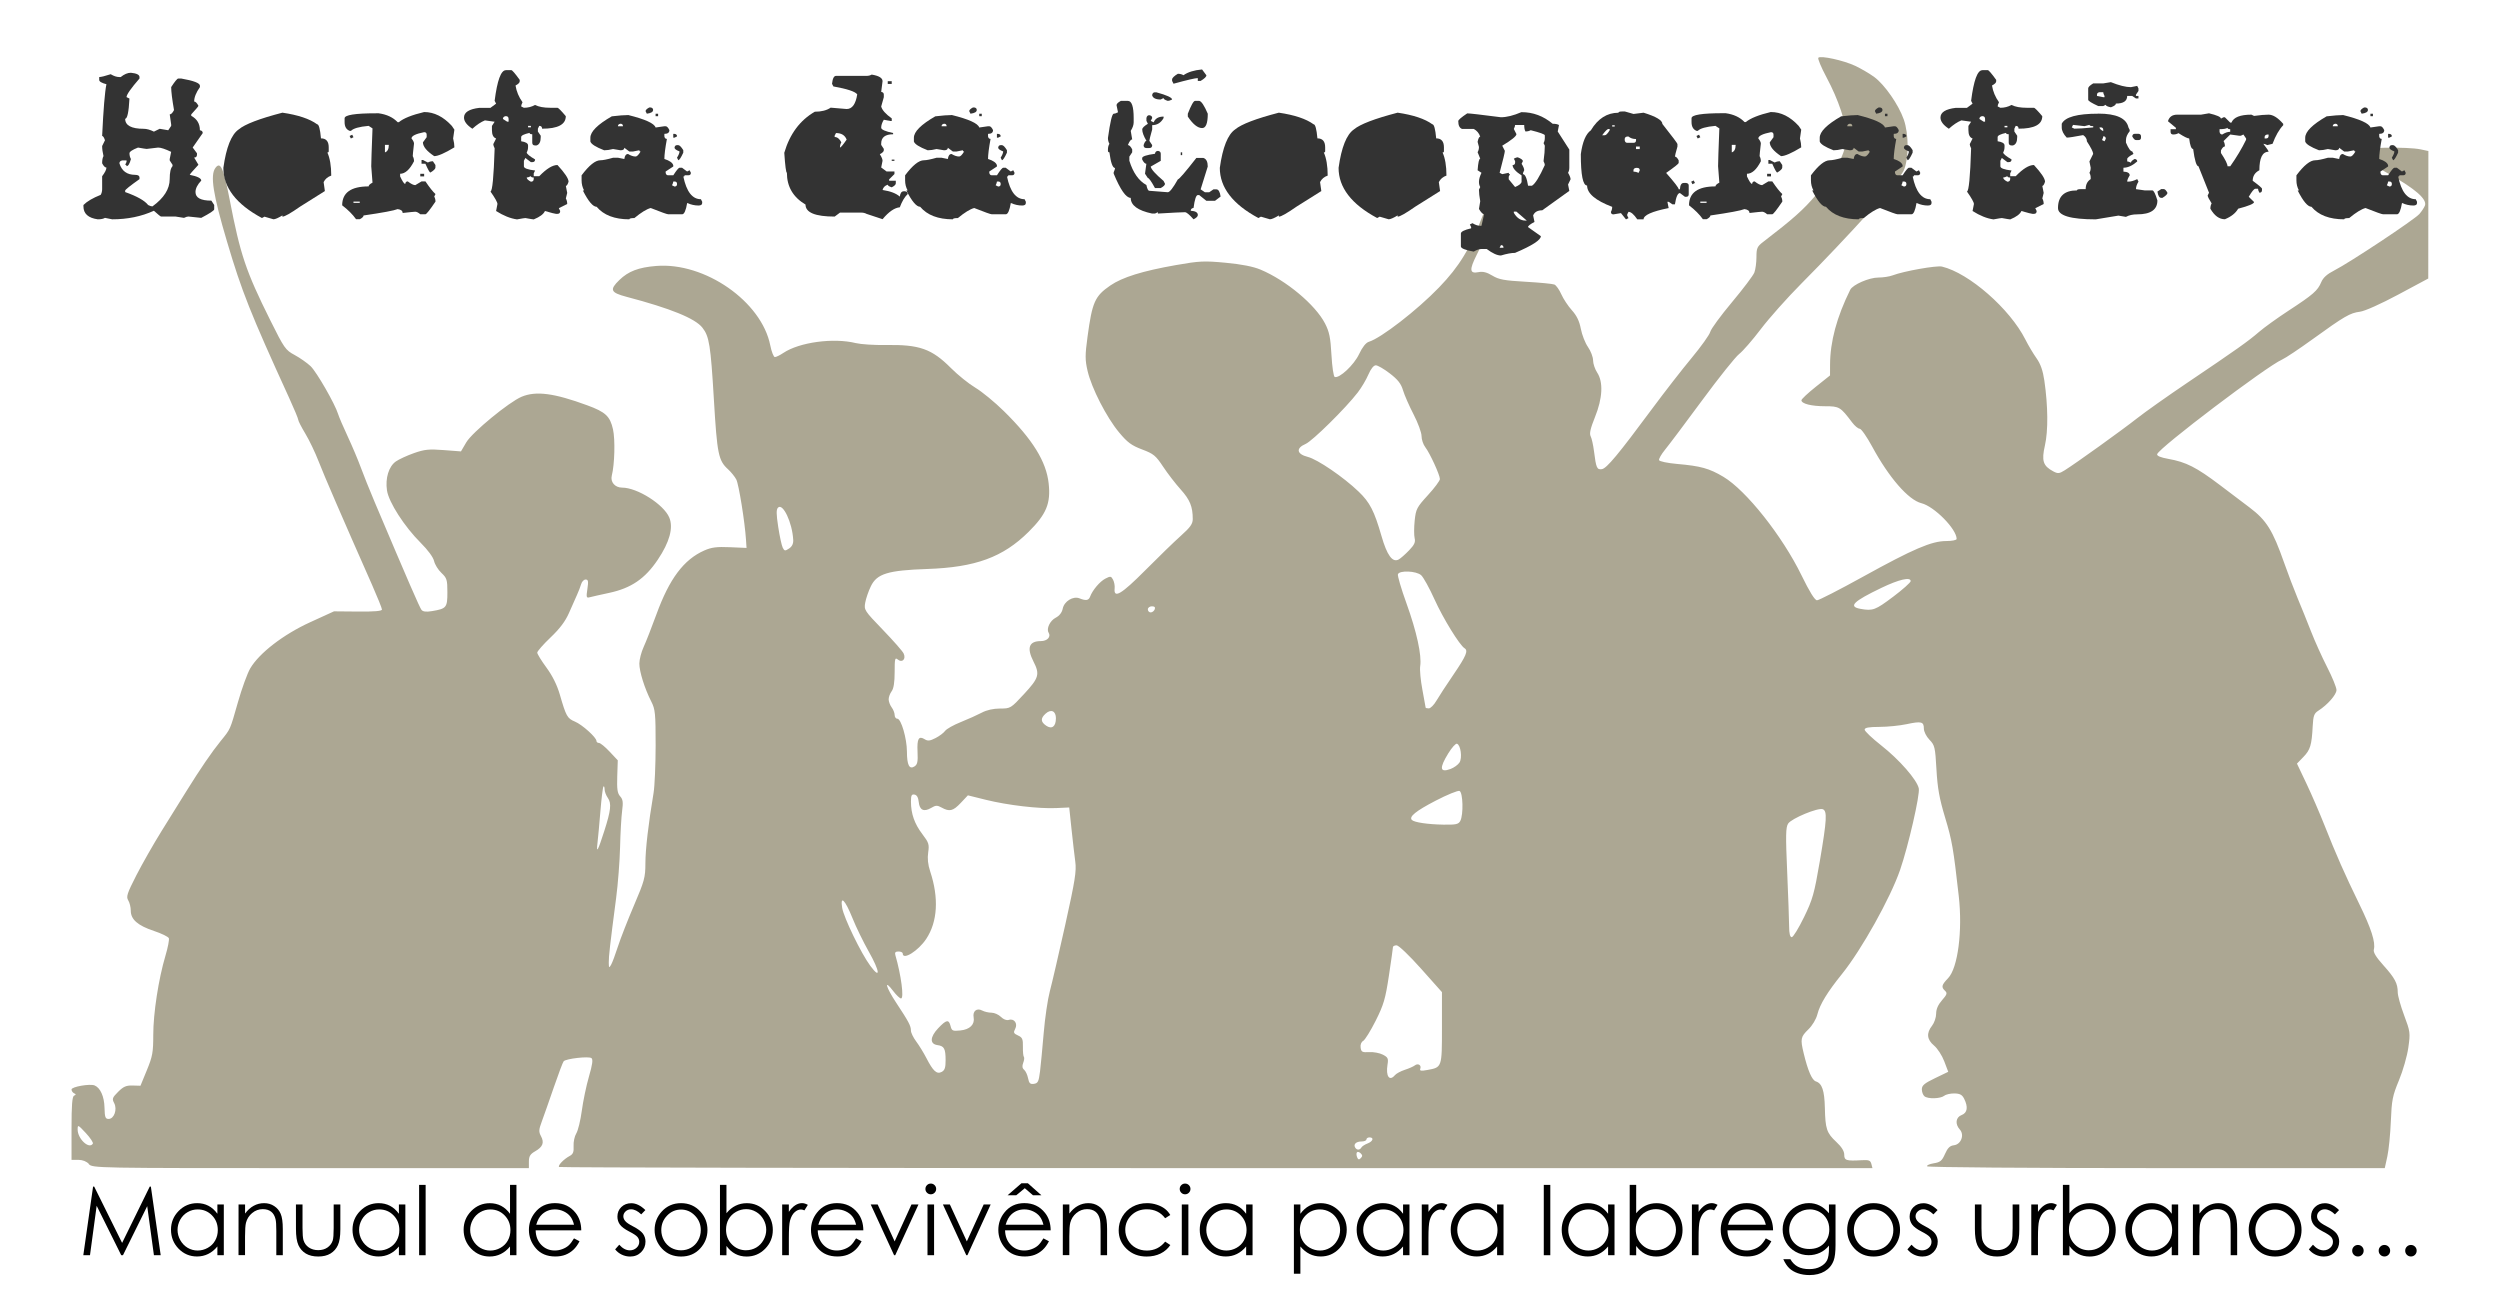 <?xml version="1.0" encoding="UTF-8" standalone="no"?>
<!-- Created with Inkscape (http://www.inkscape.org/) -->

<svg
   xmlns:dc="http://purl.org/dc/elements/1.1/"
   xmlns:cc="http://creativecommons.org/ns#"
   xmlns:rdf="http://www.w3.org/1999/02/22-rdf-syntax-ns#"
   xmlns:svg="http://www.w3.org/2000/svg"
   xmlns="http://www.w3.org/2000/svg"
   xmlns:sodipodi="http://sodipodi.sourceforge.net/DTD/sodipodi-0.dtd"
   xmlns:inkscape="http://www.inkscape.org/namespaces/inkscape"
   width="300"
   height="155"
   viewBox="0 0 79.375 41.01"
   version="1.1"
   id="svg8"
   inkscape:version="0.92.3 (2405546, 2018-03-11)"
   sodipodi:docname="logo.svg"
   inkscape:export-filename="/home/jimbras/Pintalhao/horta-da-cooperativa.github.io/assets/images/logo.svg.png"
   inkscape:export-xdpi="96"
   inkscape:export-ydpi="96">
  <defs
     id="defs2" />
  <sodipodi:namedview
     id="base"
     pagecolor="#ffffff"
     bordercolor="#666666"
     borderopacity="1.0"
     inkscape:pageopacity="0.0"
     inkscape:pageshadow="2"
     inkscape:zoom="1.979899"
     inkscape:cx="60.749884"
     inkscape:cy="-14.867751"
     inkscape:document-units="mm"
     inkscape:current-layer="layer1"
     showgrid="false"
     inkscape:window-width="1865"
     inkscape:window-height="1025"
     inkscape:window-x="55"
     inkscape:window-y="27"
     inkscape:window-maximized="1"
     units="px"
     fit-margin-top="0"
     fit-margin-left="0"
     fit-margin-right="0"
     fit-margin-bottom="0" />
  <g
     inkscape:label="Layer 1"
     inkscape:groupmode="layer"
     id="layer1"
     transform="translate(-63.198,-6.986)">
    <path
       style="fill:#aca793;stroke-width:0.065"
       d="m 66.02,43.941 c -0.073,-0.08 -0.2,-0.13 -0.334,-0.13 h -0.217 v -1 c 0,-0.736 0.021,-1.01 0.081,-1.038 0.065,-0.03 0.065,-0.045 0,-0.076 -0.045,-0.021 -0.081,-0.075 -0.081,-0.121 0,-0.086 0.584,-0.188 0.732,-0.128 0.183,0.075 0.307,0.352 0.315,0.704 0.008,0.307 0.026,0.36 0.131,0.36 0.175,0 0.281,-0.305 0.176,-0.503 -0.072,-0.135 -0.06,-0.172 0.126,-0.358 0.166,-0.166 0.257,-0.206 0.458,-0.2 l 0.251,0.007 0.203,-0.494 c 0.18,-0.437 0.203,-0.566 0.203,-1.119 -5.62e-4,-0.685 0.168,-1.78 0.387,-2.515 0.077,-0.259 0.126,-0.51 0.108,-0.556 -0.018,-0.046 -0.23,-0.15 -0.471,-0.23 -0.517,-0.172 -0.738,-0.365 -0.738,-0.644 0,-0.109 -0.036,-0.257 -0.081,-0.329 -0.07,-0.113 -0.037,-0.217 0.258,-0.794 0.187,-0.365 0.548,-0.999 0.803,-1.409 0.255,-0.41 0.609,-0.979 0.787,-1.265 0.443,-0.712 0.806,-1.243 1.087,-1.589 0.317,-0.391 0.292,-0.334 0.548,-1.232 0.124,-0.437 0.3,-0.919 0.39,-1.073 0.285,-0.487 1.052,-1.078 1.903,-1.467 l 0.757,-0.346 0.762,0.007 c 0.521,0.005 0.762,-0.016 0.761,-0.065 -2.73e-4,-0.04 -0.143,-0.393 -0.316,-0.786 -0.947,-2.14 -1.527,-3.481 -1.697,-3.922 -0.105,-0.272 -0.293,-0.665 -0.418,-0.873 -0.125,-0.207 -0.227,-0.406 -0.227,-0.442 0,-0.035 -0.129,-0.346 -0.286,-0.689 -1.236,-2.704 -1.505,-3.381 -1.976,-4.97 -0.445,-1.502 -0.54,-2.106 -0.368,-2.339 0.161,-0.217 0.257,-0.001 0.453,1.009 0.338,1.75 0.512,2.267 1.288,3.826 0.444,0.893 0.484,0.949 0.776,1.106 0.169,0.091 0.396,0.251 0.505,0.354 0.193,0.185 0.778,1.204 0.874,1.522 0.027,0.089 0.164,0.41 0.306,0.713 0.141,0.303 0.326,0.741 0.411,0.973 0.085,0.232 0.283,0.728 0.442,1.103 1.065,2.516 1.428,3.35 1.487,3.425 0.047,0.059 0.147,0.072 0.332,0.041 0.463,-0.077 0.491,-0.112 0.491,-0.599 0,-0.398 -0.017,-0.451 -0.19,-0.615 -0.104,-0.098 -0.209,-0.268 -0.233,-0.377 -0.026,-0.118 -0.197,-0.351 -0.424,-0.577 -0.517,-0.515 -1.015,-1.289 -1.071,-1.665 -0.058,-0.386 0.057,-0.761 0.282,-0.919 0.097,-0.068 0.355,-0.187 0.573,-0.264 0.337,-0.119 0.479,-0.133 0.945,-0.097 l 0.549,0.042 0.169,-0.288 c 0.185,-0.316 1.356,-1.28 1.758,-1.448 0.455,-0.19 1.029,-0.115 2.084,0.273 0.58,0.213 0.722,0.346 0.816,0.762 0.073,0.325 0.052,1.117 -0.038,1.468 -0.052,0.205 0.1,0.383 0.327,0.383 0.483,0 1.324,0.534 1.498,0.95 0.135,0.323 0.011,0.778 -0.366,1.34 -0.404,0.602 -0.845,0.903 -1.543,1.052 -0.274,0.059 -0.552,0.121 -0.617,0.139 -0.106,0.029 -0.114,0.003 -0.074,-0.265 0.037,-0.245 0.027,-0.298 -0.056,-0.298 -0.055,0 -0.119,0.066 -0.142,0.146 -0.023,0.08 -0.082,0.233 -0.131,0.34 -0.049,0.107 -0.163,0.365 -0.254,0.573 -0.116,0.266 -0.29,0.498 -0.587,0.781 -0.232,0.221 -0.422,0.438 -0.422,0.481 0,0.043 0.132,0.257 0.292,0.475 0.192,0.261 0.338,0.556 0.426,0.86 0.199,0.689 0.235,0.753 0.479,0.855 0.231,0.097 0.683,0.503 0.683,0.615 0,0.035 0.036,0.063 0.08,0.063 0.044,0 0.196,0.124 0.338,0.276 l 0.259,0.276 -0.017,0.511 c -0.013,0.405 0.006,0.536 0.092,0.631 0.088,0.097 0.1,0.188 0.063,0.462 -0.025,0.188 -0.055,0.706 -0.065,1.152 -0.011,0.446 -0.067,1.175 -0.126,1.621 -0.194,1.48 -0.235,1.847 -0.233,2.043 0.002,0.171 0.011,0.18 0.072,0.074 0.039,-0.066 0.137,-0.329 0.219,-0.584 0.082,-0.255 0.312,-0.842 0.51,-1.306 0.331,-0.773 0.361,-0.884 0.362,-1.334 9.4e-4,-0.45 0.093,-1.24 0.259,-2.233 0.036,-0.214 0.065,-0.894 0.066,-1.51 2.43e-4,-1.015 -0.013,-1.147 -0.137,-1.391 -0.213,-0.418 -0.381,-0.954 -0.38,-1.21 7.22e-4,-0.128 0.062,-0.364 0.136,-0.525 0.074,-0.161 0.257,-0.628 0.407,-1.039 0.411,-1.128 0.867,-1.737 1.519,-2.025 0.228,-0.101 0.396,-0.122 0.814,-0.104 l 0.527,0.023 -0.017,-0.259 c -0.037,-0.569 -0.229,-1.76 -0.308,-1.913 -0.046,-0.089 -0.164,-0.235 -0.261,-0.324 C 86.008,21.609 85.967,21.407 85.864,19.673 85.761,17.943 85.717,17.666 85.499,17.389 85.268,17.095 84.488,16.778 83.091,16.41 82.581,16.275 82.543,16.186 82.864,15.875 c 0.286,-0.277 0.608,-0.4 1.167,-0.445 1.545,-0.126 3.347,1.128 3.623,2.521 0.041,0.205 0.107,0.373 0.147,0.372 0.04,-2.42e-4 0.16,-0.059 0.267,-0.131 0.509,-0.341 1.59,-0.488 2.302,-0.313 0.16,0.039 0.588,0.067 0.95,0.061 1.072,-0.018 1.461,0.12 2.072,0.733 0.217,0.218 0.566,0.499 0.776,0.624 0.209,0.125 0.617,0.46 0.907,0.746 0.909,0.895 1.342,1.595 1.418,2.291 0.07,0.636 -0.072,0.977 -0.637,1.538 -0.812,0.806 -1.688,1.127 -3.216,1.179 -1.25,0.043 -1.598,0.149 -1.791,0.546 -0.076,0.156 -0.157,0.391 -0.18,0.522 -0.042,0.232 -0.026,0.256 0.559,0.863 0.331,0.343 0.629,0.682 0.661,0.753 0.082,0.176 -0.046,0.307 -0.186,0.191 -0.089,-0.074 -0.1,-0.028 -0.1,0.399 0,0.323 -0.031,0.523 -0.095,0.608 -0.052,0.069 -0.095,0.184 -0.095,0.256 0,0.071 0.043,0.186 0.095,0.256 0.052,0.069 0.095,0.179 0.095,0.243 0,0.065 0.038,0.117 0.085,0.117 0.121,0 0.303,0.626 0.305,1.043 9.39e-4,0.431 0.076,0.577 0.24,0.472 0.093,-0.06 0.112,-0.148 0.097,-0.465 -0.02,-0.418 0.038,-0.516 0.23,-0.396 0.095,0.059 0.167,0.051 0.343,-0.04 0.123,-0.063 0.259,-0.166 0.302,-0.227 0.044,-0.062 0.269,-0.189 0.501,-0.281 0.232,-0.093 0.531,-0.228 0.665,-0.299 0.154,-0.082 0.367,-0.13 0.579,-0.13 0.332,0 0.339,-0.004 0.763,-0.462 0.472,-0.51 0.505,-0.624 0.298,-1.03 -0.221,-0.434 -0.144,-0.649 0.233,-0.649 0.205,0 0.33,-0.136 0.247,-0.269 -0.077,-0.125 0.044,-0.379 0.225,-0.473 0.119,-0.062 0.199,-0.165 0.224,-0.29 0.046,-0.231 0.33,-0.406 0.53,-0.326 0.206,0.083 0.293,0.069 0.338,-0.052 0.078,-0.209 0.309,-0.482 0.486,-0.574 0.16,-0.083 0.182,-0.08 0.243,0.034 0.037,0.069 0.06,0.192 0.051,0.273 -0.037,0.341 0.208,0.197 0.973,-0.572 0.419,-0.422 0.93,-0.917 1.135,-1.1 0.296,-0.265 0.372,-0.373 0.372,-0.527 0,-0.393 -0.089,-0.612 -0.382,-0.937 -0.165,-0.183 -0.416,-0.509 -0.559,-0.725 -0.233,-0.352 -0.302,-0.409 -0.668,-0.547 -0.338,-0.128 -0.465,-0.222 -0.732,-0.543 -0.396,-0.476 -0.872,-1.405 -0.998,-1.949 -0.081,-0.351 -0.082,-0.494 -0.002,-1.085 0.149,-1.103 0.232,-1.29 0.723,-1.628 0.381,-0.262 1.023,-0.462 2.082,-0.648 0.75,-0.132 0.896,-0.139 1.583,-0.074 0.501,0.047 0.873,0.12 1.102,0.216 0.817,0.342 1.744,1.116 2.051,1.712 0.136,0.265 0.174,0.448 0.204,1 0.021,0.376 0.067,0.686 0.104,0.698 0.15,0.05 0.611,-0.382 0.772,-0.724 0.105,-0.223 0.218,-0.365 0.311,-0.393 0.384,-0.115 1.533,-1.004 2.228,-1.725 0.652,-0.676 0.989,-1.233 1.397,-2.31 0.144,-0.379 0.314,-0.459 0.314,-0.147 0,0.227 -0.223,0.842 -0.514,1.42 -0.241,0.478 -0.228,0.608 0.056,0.551 0.14,-0.028 0.264,0.003 0.44,0.11 0.206,0.125 0.376,0.156 1.056,0.195 0.446,0.025 0.857,0.065 0.913,0.088 0.056,0.023 0.155,0.162 0.22,0.309 0.065,0.147 0.216,0.375 0.336,0.508 0.153,0.17 0.238,0.345 0.284,0.588 0.036,0.191 0.138,0.451 0.227,0.579 0.089,0.128 0.161,0.318 0.162,0.424 2.4e-4,0.105 0.059,0.279 0.129,0.386 0.199,0.3 0.174,0.816 -0.069,1.416 -0.144,0.358 -0.182,0.523 -0.137,0.608 0.034,0.064 0.081,0.277 0.106,0.473 0.067,0.534 0.093,0.594 0.25,0.571 0.152,-0.022 0.52,-0.465 1.612,-1.939 0.381,-0.514 0.938,-1.231 1.24,-1.594 0.301,-0.363 0.567,-0.735 0.59,-0.828 0.023,-0.092 0.333,-0.515 0.688,-0.939 0.355,-0.424 0.676,-0.849 0.712,-0.944 0.036,-0.095 0.066,-0.315 0.066,-0.49 0,-0.282 0.024,-0.336 0.211,-0.479 0.955,-0.733 1.275,-1.018 1.685,-1.499 0.643,-0.755 0.957,-1.352 0.957,-1.822 0,-0.453 -0.24,-1.179 -0.634,-1.918 -0.166,-0.31 -0.28,-0.586 -0.254,-0.611 0.075,-0.075 0.799,0.084 1.167,0.256 0.186,0.087 0.46,0.247 0.609,0.357 0.331,0.244 0.771,0.877 0.936,1.346 0.166,0.472 0.164,1.258 -0.004,1.629 -0.128,0.283 -1.8,2.127 -3.25,3.586 -0.443,0.446 -1.021,1.095 -1.284,1.442 -0.263,0.347 -0.573,0.703 -0.688,0.791 -0.115,0.088 -0.644,0.749 -1.175,1.47 -0.531,0.721 -1.062,1.427 -1.179,1.569 -0.117,0.143 -0.202,0.292 -0.189,0.331 0.013,0.04 0.268,0.093 0.57,0.12 0.751,0.065 1.024,0.141 1.475,0.41 0.72,0.429 1.869,1.879 2.477,3.125 0.259,0.531 0.423,0.794 0.493,0.794 0.058,0 0.716,-0.337 1.461,-0.749 1.6,-0.884 2.18,-1.132 2.642,-1.132 0.185,0 0.33,-0.03 0.33,-0.067 0,-0.313 -0.709,-1.032 -1.117,-1.134 -0.414,-0.103 -1.032,-0.813 -1.565,-1.798 -0.169,-0.312 -0.347,-0.567 -0.396,-0.567 -0.049,0 -0.157,-0.09 -0.24,-0.2 -0.373,-0.494 -0.406,-0.514 -0.857,-0.514 -0.436,0 -0.753,-0.08 -0.753,-0.19 0,-0.035 0.204,-0.227 0.454,-0.426 l 0.454,-0.362 9.4e-4,-0.338 c 0.002,-0.735 0.212,-1.515 0.64,-2.381 0.081,-0.163 0.599,-0.389 0.892,-0.389 0.151,0 0.356,-0.031 0.456,-0.07 0.351,-0.134 1.395,-0.319 1.566,-0.278 0.86,0.207 2.155,1.34 2.648,2.317 0.092,0.183 0.251,0.45 0.352,0.592 0.13,0.183 0.203,0.393 0.25,0.713 0.117,0.806 0.124,1.59 0.018,2.056 -0.112,0.49 -0.06,0.65 0.264,0.823 0.147,0.078 0.19,0.075 0.363,-0.033 0.34,-0.211 1.82,-1.274 2.301,-1.653 0.254,-0.2 0.972,-0.708 1.596,-1.129 1.56,-1.053 1.932,-1.316 2.27,-1.609 0.16,-0.139 0.584,-0.444 0.94,-0.677 0.785,-0.513 0.926,-0.636 1.038,-0.904 0.061,-0.145 0.186,-0.258 0.415,-0.374 0.484,-0.246 2.545,-1.612 2.703,-1.793 0.075,-0.086 0.154,-0.207 0.176,-0.269 0.07,-0.198 -0.301,-0.524 -1.132,-0.994 -0.989,-0.559 -1.09,-0.637 -0.977,-0.753 0.096,-0.098 1.556,-0.123 1.975,-0.034 l 0.243,0.052 -0.002,2.024 -0.002,2.024 -0.954,0.511 c -0.558,0.299 -1.062,0.524 -1.214,0.543 -0.315,0.039 -0.492,0.142 -1.5,0.87 -0.433,0.313 -0.87,0.605 -0.973,0.649 -0.49,0.212 -3.921,2.811 -3.967,3.005 -0.013,0.054 0.111,0.105 0.357,0.149 0.562,0.1 0.89,0.267 1.636,0.831 0.372,0.281 0.796,0.602 0.943,0.713 0.534,0.403 0.733,0.722 1.093,1.746 0.125,0.355 0.319,0.865 0.431,1.133 0.112,0.268 0.304,0.741 0.425,1.053 0.121,0.311 0.353,0.825 0.515,1.141 0.162,0.316 0.294,0.64 0.294,0.721 0,0.147 -0.283,0.47 -0.578,0.658 -0.132,0.085 -0.16,0.161 -0.177,0.485 -0.031,0.606 -0.076,0.756 -0.295,0.982 l -0.205,0.212 0.301,0.633 c 0.165,0.348 0.421,0.94 0.569,1.314 0.368,0.932 0.654,1.58 1.102,2.497 0.387,0.791 0.529,1.232 0.469,1.459 -0.023,0.088 0.069,0.239 0.304,0.501 0.366,0.407 0.455,0.576 0.455,0.861 0,0.102 0.091,0.429 0.202,0.725 0.195,0.519 0.2,0.558 0.134,1.026 -0.037,0.268 -0.171,0.734 -0.297,1.038 -0.205,0.495 -0.231,0.628 -0.258,1.297 -0.016,0.41 -0.066,0.914 -0.111,1.119 l -0.082,0.373 h -7.248 c -4.072,0 -7.263,-0.025 -7.283,-0.057 -0.019,-0.031 0.075,-0.074 0.21,-0.096 0.208,-0.033 0.262,-0.078 0.358,-0.296 0.085,-0.192 0.156,-0.262 0.284,-0.277 0.227,-0.027 0.341,-0.33 0.187,-0.499 -0.158,-0.175 -0.131,-0.389 0.058,-0.461 0.183,-0.069 0.211,-0.257 0.078,-0.519 -0.063,-0.124 -0.134,-0.163 -0.307,-0.166 -0.124,-0.002 -0.269,0.03 -0.322,0.073 -0.123,0.097 -0.521,0.108 -0.63,0.017 -0.046,-0.038 -0.083,-0.137 -0.083,-0.221 0,-0.123 0.08,-0.191 0.419,-0.354 l 0.419,-0.202 -0.127,-0.335 c -0.07,-0.184 -0.215,-0.408 -0.322,-0.497 -0.229,-0.19 -0.251,-0.395 -0.065,-0.631 0.071,-0.091 0.13,-0.262 0.13,-0.381 0,-0.146 0.061,-0.285 0.187,-0.429 0.158,-0.18 0.173,-0.226 0.097,-0.297 -0.129,-0.12 -0.113,-0.185 0.097,-0.404 0.309,-0.324 0.462,-1.501 0.337,-2.607 -0.171,-1.519 -0.213,-1.762 -0.434,-2.494 -0.181,-0.601 -0.24,-0.929 -0.274,-1.524 -0.04,-0.71 -0.054,-0.77 -0.222,-0.944 -0.102,-0.106 -0.178,-0.259 -0.178,-0.355 0,-0.22 -0.079,-0.24 -0.55,-0.139 -0.215,0.046 -0.602,0.085 -0.86,0.086 -0.345,0.001 -0.47,0.025 -0.47,0.088 0,0.047 0.238,0.273 0.528,0.501 0.577,0.454 1.131,1.088 1.191,1.363 0.043,0.196 -0.331,1.826 -0.594,2.59 -0.307,0.892 -1.224,2.533 -1.843,3.301 -0.465,0.576 -0.702,0.965 -0.782,1.28 -0.04,0.158 -0.159,0.357 -0.289,0.483 -0.243,0.236 -0.256,0.302 -0.147,0.755 0.134,0.557 0.264,0.856 0.388,0.895 0.196,0.062 0.272,0.288 0.285,0.841 0.015,0.669 0.057,0.794 0.362,1.079 0.169,0.158 0.253,0.292 0.253,0.405 0,0.185 0.063,0.205 0.559,0.176 0.222,-0.013 0.273,0.007 0.302,0.118 l 0.035,0.134 -20.831,2.77e-4 c -11.457,1.93e-4 -20.848,-0.017 -20.869,-0.037 -0.046,-0.046 0.15,-0.25 0.338,-0.35 0.107,-0.057 0.134,-0.127 0.123,-0.314 -0.008,-0.132 0.031,-0.313 0.086,-0.402 0.055,-0.089 0.134,-0.413 0.175,-0.72 0.041,-0.307 0.143,-0.796 0.227,-1.085 0.111,-0.383 0.133,-0.542 0.08,-0.585 -0.082,-0.066 -0.809,0.016 -0.883,0.1 -0.026,0.029 -0.167,0.403 -0.314,0.831 -0.147,0.428 -0.318,0.914 -0.38,1.081 -0.097,0.26 -0.101,0.326 -0.026,0.466 0.111,0.207 0.058,0.342 -0.188,0.482 -0.154,0.088 -0.195,0.156 -0.196,0.322 l -2.81e-4,0.211 h -6.928 c -6.846,0 -6.93,-0.001 -7.046,-0.13 z m 40.381,-0.336 c -0.042,-0.042 -0.095,-0.058 -0.118,-0.035 -0.023,0.023 -0.022,0.091 9.2e-4,0.152 0.033,0.085 0.061,0.093 0.118,0.035 0.058,-0.058 0.058,-0.094 -9.4e-4,-0.152 z m 0.021,-0.187 c 0.023,-0.038 0.113,-0.096 0.198,-0.128 0.172,-0.066 0.211,-0.192 0.059,-0.192 -0.053,0 -0.097,0.029 -0.097,0.065 0,0.036 -0.071,0.065 -0.158,0.065 -0.171,0 -0.263,0.09 -0.198,0.195 0.052,0.085 0.143,0.083 0.197,-0.004 z M 66.146,43.298 c 0.02,-0.033 -0.08,-0.184 -0.223,-0.338 -0.25,-0.268 -0.26,-0.272 -0.26,-0.112 0,0.297 0.366,0.638 0.483,0.449 z m 30.071,-2.276 c 0.024,-0.196 0.077,-0.751 0.118,-1.232 0.04,-0.482 0.128,-1.08 0.195,-1.33 0.067,-0.25 0.287,-1.198 0.489,-2.108 0.313,-1.412 0.36,-1.706 0.319,-2.01 -0.026,-0.196 -0.08,-0.663 -0.12,-1.038 l -0.072,-0.681 -0.41,0.019 c -0.554,0.026 -1.541,-0.09 -2.236,-0.262 l -0.571,-0.142 -0.227,0.241 c -0.245,0.259 -0.356,0.286 -0.608,0.147 -0.139,-0.077 -0.185,-0.076 -0.333,0.012 -0.23,0.136 -0.368,0.07 -0.393,-0.189 -0.014,-0.142 -0.059,-0.221 -0.134,-0.235 -0.092,-0.017 -0.113,0.025 -0.113,0.226 5.08e-4,0.383 0.113,0.703 0.362,1.03 0.205,0.269 0.223,0.326 0.185,0.581 -0.028,0.19 -0.008,0.387 0.063,0.601 0.28,0.844 0.236,1.598 -0.125,2.144 -0.252,0.381 -0.746,0.689 -0.746,0.465 0,-0.036 -0.06,-0.065 -0.134,-0.065 -0.097,0 -0.125,0.031 -0.101,0.113 0.184,0.636 0.282,1.378 0.181,1.378 -0.038,0 -0.15,-0.106 -0.248,-0.235 -0.307,-0.402 -0.238,-0.131 0.095,0.372 0.398,0.603 0.467,0.733 0.467,0.883 0,0.067 0.075,0.222 0.167,0.345 0.092,0.123 0.237,0.359 0.322,0.524 0.216,0.421 0.332,0.526 0.488,0.443 0.097,-0.052 0.125,-0.136 0.124,-0.373 -9.39e-4,-0.367 -0.045,-0.448 -0.258,-0.478 -0.249,-0.035 -0.241,-0.256 0.02,-0.533 0.263,-0.278 0.34,-0.292 0.396,-0.07 0.038,0.15 0.066,0.163 0.31,0.138 0.302,-0.03 0.464,-0.19 0.422,-0.417 -0.037,-0.197 0.101,-0.307 0.271,-0.216 0.071,0.038 0.204,0.069 0.296,0.069 0.091,0 0.226,0.06 0.299,0.133 0.08,0.08 0.179,0.118 0.25,0.096 0.172,-0.055 0.293,0.117 0.202,0.286 -0.061,0.115 -0.049,0.145 0.09,0.208 0.139,0.063 0.161,0.115 0.156,0.359 -0.003,0.157 0.011,0.302 0.031,0.322 0.02,0.02 0.011,0.104 -0.021,0.187 -0.04,0.105 -0.031,0.172 0.029,0.222 0.047,0.039 0.104,0.16 0.125,0.269 0.032,0.16 0.068,0.194 0.186,0.177 0.125,-0.018 0.153,-0.072 0.191,-0.378 z m 11.269,0.101 c 0.043,-0.052 0.185,-0.128 0.316,-0.171 0.131,-0.042 0.273,-0.105 0.316,-0.139 0.1,-0.08 0.218,-0.008 0.174,0.105 -0.026,0.069 0.022,0.077 0.229,0.039 0.461,-0.084 0.459,-0.078 0.459,-1.341 v -1.13 l -0.662,-0.743 c -0.378,-0.424 -0.712,-0.743 -0.778,-0.743 -0.064,0 -0.116,0.026 -0.116,0.057 0,0.031 -0.058,0.439 -0.128,0.906 -0.112,0.74 -0.166,0.924 -0.42,1.431 -0.161,0.32 -0.339,0.607 -0.396,0.64 -0.063,0.035 -0.096,0.12 -0.082,0.215 0.019,0.137 0.052,0.154 0.271,0.141 0.137,-0.008 0.332,0.028 0.434,0.081 0.163,0.084 0.181,0.122 0.148,0.32 -0.059,0.367 0.063,0.539 0.236,0.331 z M 90.78,37.197 c -0.169,-0.299 -0.403,-0.778 -0.518,-1.066 -0.234,-0.58 -0.392,-0.736 -0.325,-0.322 0.051,0.312 0.601,1.448 0.893,1.841 0.336,0.453 0.305,0.174 -0.05,-0.454 z m 29.694,-1.087 c 0.277,-0.57 0.326,-0.745 0.503,-1.78 0.224,-1.316 0.24,-1.596 0.094,-1.652 -0.149,-0.057 -0.992,0.293 -1.099,0.456 -0.077,0.117 -0.082,0.367 -0.031,1.533 0.033,0.766 0.061,1.547 0.062,1.734 9.3e-4,0.228 0.029,0.34 0.083,0.34 0.045,-3.7e-5 0.219,-0.285 0.388,-0.632 z M 82.384,33.37 c 0.209,-0.653 0.234,-0.877 0.114,-1.048 -0.057,-0.081 -0.104,-0.205 -0.104,-0.274 0,-0.069 -0.016,-0.11 -0.036,-0.09 -0.02,0.02 -0.063,0.368 -0.096,0.773 -0.033,0.405 -0.076,0.868 -0.095,1.028 -0.041,0.342 0.015,0.243 0.217,-0.389 z m 27.178,-0.32 c 0.105,-0.196 0.086,-0.909 -0.025,-0.952 -0.051,-0.019 -0.392,0.12 -0.758,0.31 -0.631,0.328 -0.855,0.51 -0.753,0.612 0.076,0.076 0.507,0.14 1.001,0.148 0.401,0.006 0.477,-0.011 0.535,-0.118 z m -0.026,-1.853 c 0.095,-0.146 0.04,-0.558 -0.08,-0.598 -0.04,-0.013 -0.163,0.124 -0.274,0.304 -0.292,0.474 -0.271,0.624 0.07,0.498 0.11,-0.041 0.237,-0.132 0.284,-0.204 z m -12.812,-1.404 c 0,-0.234 -0.155,-0.305 -0.327,-0.15 -0.165,0.149 -0.161,0.259 0.014,0.381 0.182,0.127 0.312,0.03 0.312,-0.231 z m 12.079,-0.558 c 0.078,-0.134 0.325,-0.512 0.549,-0.84 0.398,-0.585 0.468,-0.752 0.346,-0.827 -0.158,-0.097 -0.684,-0.953 -0.952,-1.547 -0.164,-0.363 -0.356,-0.712 -0.428,-0.774 -0.156,-0.136 -0.686,-0.158 -0.736,-0.03 -0.018,0.046 0.104,0.462 0.271,0.924 0.324,0.897 0.49,1.658 0.436,1.995 -0.018,0.114 0.013,0.451 0.07,0.749 0.057,0.298 0.103,0.554 0.103,0.567 0,0.014 0.045,0.025 0.1,0.025 0.055,0 0.164,-0.109 0.242,-0.243 z m -8.943,-2.902 c 0.025,-0.066 -0.003,-0.097 -0.09,-0.097 -0.07,0 -0.128,0.044 -0.128,0.097 0,0.053 0.041,0.097 0.09,0.097 0.05,0 0.107,-0.044 0.128,-0.097 z m 23.437,-0.394 c 0.311,-0.234 0.565,-0.461 0.565,-0.503 0,-0.139 -0.37,-0.054 -0.926,0.213 -0.906,0.435 -1.066,0.597 -0.663,0.669 0.386,0.069 0.47,0.038 1.024,-0.38 z m -15.363,-1.477 c 0.171,-0.178 0.21,-0.263 0.179,-0.388 -0.022,-0.088 -0.022,-0.339 9.3e-4,-0.557 0.039,-0.37 0.067,-0.424 0.421,-0.811 0.209,-0.228 0.38,-0.458 0.38,-0.51 0,-0.13 -0.317,-0.821 -0.464,-1.012 -0.066,-0.085 -0.119,-0.245 -0.119,-0.354 0,-0.11 -0.114,-0.42 -0.253,-0.688 -0.139,-0.269 -0.29,-0.613 -0.335,-0.764 -0.062,-0.209 -0.163,-0.339 -0.418,-0.535 -0.185,-0.143 -0.386,-0.259 -0.446,-0.259 -0.068,0 -0.157,0.111 -0.236,0.294 -0.069,0.162 -0.22,0.417 -0.336,0.567 -0.379,0.495 -1.443,1.545 -1.658,1.636 -0.316,0.135 -0.284,0.322 0.07,0.411 0.309,0.078 1.133,0.64 1.614,1.102 0.357,0.342 0.497,0.614 0.726,1.41 0.177,0.616 0.35,0.851 0.546,0.745 0.059,-0.032 0.206,-0.161 0.326,-0.286 z M 88.382,24.119 c -0.03,-0.542 -0.327,-1.17 -0.481,-1.017 -0.059,0.059 -0.058,0.2 0.006,0.616 0.045,0.297 0.11,0.593 0.143,0.658 0.055,0.106 0.075,0.109 0.202,0.024 0.096,-0.064 0.138,-0.154 0.131,-0.28 z"
       id="path998"
       inkscape:connector-curvature="0"
       sodipodi:nodetypes="cscsccsccsccccccsccsscsccscscccsscscsccsscccscccscccscsscsccscscccccsscccscccssccccscscccccccccccccccccsccccscccccscccccccccscscssccccccscsccscccccccccsscscccccccccccccccssccccccccccscsscccccsccscscccccccssccccscssscscssccccsscsccccccscccccccccccccccccccccccsscccccccccsccccccsccccccccccscccccsccscsccsccscccsccccccsccccccccsccccsscccscccccscccssscccccsccccsccccscccccccscccssssccsccccccccccscscccccscccccccccsccssscsccccccccsccsccscccscscccsccsscccccccccccccscscccccssccsssccscsccccsscscccscccccccccccccccc" />
    <g
       aria-label="Horta da Cooperativa"
       transform="scale(1,1)"
       style="font-style:normal;font-variant:normal;font-weight:normal;font-stretch:normal;font-size:1.699px;line-height:125%;font-family:'Century Gothic';-inkscape-font-specification:'Century Gothic';letter-spacing:0px;word-spacing:0px;fill:#333333;fill-opacity:1;stroke:none;stroke-width:0.127px;stroke-linecap:butt;stroke-linejoin:miter;stroke-opacity:1"
       id="text1022">
      <path
         d="m 67.355,9.296 q 0.272,0.027 0.272,0.136 v 0.046 q -0.412,0.475 -0.412,0.591 l 0.093,0.046 q -0.033,0.641 -0.136,0.641 0,0.319 0.591,0.319 0.139,0 0.322,0.09 l 0.183,-0.09 0.272,0.046 0.093,-0.139 v -0.043 l -0.046,-0.322 q 0.066,0 0.136,-0.136 -0.09,-0.518 -0.09,-0.73 0.176,-0.272 0.226,-0.272 h 0.093 q 0.594,0.103 0.594,0.229 v 0.043 q -0.183,0.259 -0.183,0.458 0.063,0 0.136,0.136 0,0.023 -0.229,0.272 v 0.046 q 0.275,0.149 0.275,0.458 0.09,0.013 0.09,0.09 l -0.319,0.458 0.136,0.183 v 0.043 q 0,0.093 -0.09,0.093 l 0.136,0.229 q -0.275,0.295 -0.275,0.319 0.365,0.073 0.365,0.183 -0.183,0.193 -0.183,0.365 0,0.272 0.504,0.272 l 0.09,0.139 v 0.136 q 0,0.056 -0.412,0.272 l -0.408,-0.043 q -0.05,0 -0.139,0.043 l -0.272,-0.043 h -0.458 q -0.023,0 -0.226,-0.183 -0.594,0.272 -1.324,0.272 l -0.229,-0.046 q -0.076,0.046 -0.229,0.046 -0.455,-0.063 -0.455,-0.412 v -0.043 q 0.173,-0.173 0.548,-0.322 0.046,-0.08 0.046,-0.183 V 12.581 q 0.136,-0.179 0.136,-0.275 -0.066,0 -0.136,-0.136 0,-0.153 0.043,-0.229 -0.043,-0.179 -0.043,-0.319 l 0.09,-0.183 q -0.046,-0.136 -0.09,-0.136 0.06,-1.275 0.136,-1.643 -0.229,-0.06 -0.229,-0.136 V 9.432 q 0.086,0 0.365,-0.09 0.149,0.09 0.275,0.09 h 0.043 q 0.169,-0.136 0.322,-0.136 z m -0.046,2.556 q 0,0.103 0.046,0.183 -0.06,0.226 -0.139,0.226 0,-0.043 -0.043,-0.043 l 0.043,-0.093 v -0.046 h -0.136 q -0.09,0.017 -0.09,0.093 0.11,0.365 0.501,0.365 0.136,0 0.136,0.09 v 0.046 q -0.455,0.322 -0.455,0.365 v 0.046 q 0.564,0.199 0.73,0.412 0.086,0.043 0.136,0.043 0.548,-0.398 0.548,-0.866 0,-0.319 0.09,-0.412 v -0.043 l -0.09,-0.139 v -0.043 l 0.046,-0.229 q -0.285,-0.136 -0.412,-0.136 -0.04,0 -0.365,0.043 -0.033,0 -0.275,-0.043 -0.272,0.106 -0.272,0.183 z"
         style="font-style:normal;font-variant:normal;font-weight:normal;font-stretch:normal;font-size:6.797px;font-family:X-Classified;-inkscape-font-specification:X-Classified;fill:#333333;stroke-width:0.127px"
         id="path817" />
      <path
         d="m 72.164,10.563 q 0.747,0.11 1.102,0.368 0.083,0 0.123,0.448 0.246,0 0.246,0.285 v 0.123 q 0,0.04 -0.043,0.04 0.123,0.275 0.123,0.734 -0.166,0.056 -0.242,0.206 l 0.04,0.285 -0.777,0.488 q -0.465,0.325 -0.571,0.325 v -0.04 q -0.202,0.123 -0.285,0.123 l -0.285,-0.083 -0.08,0.043 q -1.225,-0.657 -1.225,-1.593 0.136,-0.979 0.488,-1.221 0.292,-0.246 1.387,-0.531 z"
         style="font-style:normal;font-variant:normal;font-weight:normal;font-stretch:normal;font-size:6.797px;font-family:X-Classified;-inkscape-font-specification:X-Classified;fill:#333333;stroke-width:0.127px"
         id="path819" />
      <path
         d="m 76.665,10.543 q 0.475,0 0.88,0.441 l 0.08,0.119 -0.04,0.279 q 0.04,0.159 0.04,0.282 -0.461,0.279 -0.641,0.279 -0.358,-0.239 -0.358,-0.438 l 0.119,-0.163 v -0.08 q 0,-0.08 -0.08,-0.08 -0.402,0.08 -0.402,0.199 0.08,0.1 0.08,0.163 -0.04,0.349 -0.04,0.398 0.04,0.073 0.04,0.163 -0.202,0.398 -0.441,0.398 v 0.083 q 0.11,0.239 0.163,0.239 0.01,-0.08 0.08,-0.08 0.153,0.119 0.239,0.119 l 0.199,-0.119 h 0.123 q 0.196,0.292 0.319,0.402 l -0.04,0.08 q 0.04,0.07 0.04,0.159 -0.272,0.402 -0.319,0.402 h -0.163 q -0.096,-0.08 -0.159,-0.08 -0.05,0 -0.402,0.04 0,-0.103 -0.159,-0.123 -0.173,0.07 -1.082,0.202 0,0.056 -0.119,0.119 h -0.119 q -0.163,-0.229 -0.441,-0.441 0,-0.601 0.84,-0.601 0,-0.056 0.123,-0.119 0,-0.023 -0.04,-0.521 0,-0.179 0.04,-1.202 l -0.123,-0.08 q -0.448,0.04 -0.561,0.159 h -0.04 Q 74.139,11.078 74.139,10.865 v -0.123 q 0,-0.159 1.002,-0.159 h 0.08 q 0.385,0.053 0.601,0.282 h 0.04 q 0.219,-0.183 0.803,-0.322 z m -2.284,0.72 0.04,0.08 -0.083,0.04 -0.04,-0.08 z m 1.039,0.322 v 0.239 q 0.123,-0.04 0.123,-0.239 z m 1.162,0.481 h 0.043 l 0.159,0.08 q 0.07,-0.04 0.159,-0.04 l 0.08,0.119 v 0.08 q 0,0.063 -0.159,0.159 -0.037,0 -0.159,-0.279 h -0.123 z m -0.04,0.438 h 0.123 v 0.083 h -0.123 z m -2.121,0.883 v 0.04 h 0.199 v -0.04 z"
         style="font-style:normal;font-variant:normal;font-weight:normal;font-stretch:normal;font-size:6.797px;font-family:X-Classified;-inkscape-font-specification:X-Classified;fill:#333333;stroke-width:0.127px"
         id="path821" />
      <path
         d="m 79.257,9.213 h 0.176 q 0.043,0 0.266,0.309 v 0.046 q 0,0.063 -0.133,0.133 0.046,0.285 0.222,0.531 -0.043,0.086 -0.043,0.133 l 0.086,0.043 q 0.193,0 0.355,-0.09 0.173,0.09 0.488,0.09 h 0.222 q 0.043,0 0.266,0.266 0,0.398 -0.753,0.398 0,-0.09 -0.09,-0.09 l -0.043,0.09 v 0.09 l 0.09,0.133 v 0.043 q 0,0.229 -0.136,0.266 h -0.043 q -0.09,0 -0.09,-0.09 v -0.266 q -0.086,0 -0.086,-0.043 -0.266,0.06 -0.266,0.133 v 0.133 q 0.219,0.033 0.219,0.133 v 0.046 q 0,0.1 -0.043,0.176 0,0.066 0.266,0.222 0,0.086 -0.09,0.086 h -0.043 l -0.176,-0.133 -0.046,0.09 v 0.176 q 0,0.09 0.355,0.133 l -0.043,0.09 v 0.09 h 0.176 q 0.342,-0.355 0.578,-0.355 0.352,0.382 0.352,0.531 -0.043,0.133 -0.086,0.133 l 0.043,0.222 -0.043,0.176 q 0.043,0.076 0.043,0.176 l -0.266,0.133 0.043,0.09 q 0,0.09 -0.086,0.09 h -0.046 q -0.04,0 -0.352,-0.09 -0.063,0.146 -0.355,0.266 -0.033,0 -0.266,-0.043 -0.033,0 -0.266,0.043 -0.312,-0.043 -0.664,-0.266 l 0.043,-0.222 q 0,-0.083 -0.222,-0.398 0.09,0 0.133,-1.371 -0.043,-0.086 -0.043,-0.133 l 0.09,-0.179 q -0.133,-0.043 -0.133,-0.266 v -0.133 l 0.086,-0.133 -0.309,-0.043 q -0.189,0.076 -0.398,0.266 -0.266,-0.176 -0.266,-0.355 0,-0.252 0.488,-0.309 h 0.352 l 0.179,-0.133 -0.046,-0.09 q 0.123,-0.972 0.355,-0.972 z m -0.09,1.55 0.133,0.086 h 0.046 v -0.086 q 0,-0.09 -0.09,-0.09 -0.09,0.013 -0.09,0.09 z m 0.797,0.219 v 0.046 h 0.09 v -0.046 z m -0.043,1.64 q 0,0.063 0.133,0.133 0.09,0 0.09,-0.09 v -0.043 q -0.09,0 -0.09,-0.043 -0.086,0.043 -0.133,0.043 z"
         style="font-style:normal;font-variant:normal;font-weight:normal;font-stretch:normal;font-size:6.797px;font-family:X-Classified;-inkscape-font-specification:X-Classified;fill:#333333;stroke-width:0.127px"
         id="path823" />
      <path
         d="m 83.814,10.397 h 0.04 q 0.08,0.013 0.08,0.08 0,0.093 -0.199,0.119 l -0.04,-0.08 q 0,-0.056 0.119,-0.119 z m 0.199,0.199 h 0.08 v 0.08 h -0.08 z m -0.876,0.04 q 0.816,0.202 0.876,0.398 l 0.279,-0.04 h 0.04 q 0.06,0 0.119,0.123 0,0.119 -0.159,0.119 v 0.08 q 0.013,0.08 0.08,0.08 -0.08,0.435 -0.08,0.637 0.249,0.08 0.282,0.199 v 0.04 l -0.242,0.159 v 0.04 q 0.013,0.08 0.08,0.08 h 0.163 q 0.153,-0.239 0.199,-0.239 h 0.08 l 0.159,0.119 0.08,-0.04 0.04,0.08 q 0,0.08 -0.08,0.08 h -0.119 q 0,0.04 -0.04,0.04 0.149,0.72 0.558,0.72 l 0.04,0.08 v 0.04 q 0,0.08 -0.119,0.08 -0.176,0 -0.358,-0.08 -0.06,0.358 -0.159,0.358 h -0.441 q -0.056,0 -0.558,-0.199 -0.196,0.053 -0.518,0.319 -0.159,0 -0.159,0.04 -0.704,0 -1.039,-0.398 -0.176,0 -0.438,-0.518 h 0.04 q -0.08,-0.146 -0.08,-0.322 v -0.159 q 0.358,-0.478 0.597,-0.478 0.119,0 0.402,-0.08 h 0.159 l 0.199,0.04 q 0.02,-0.159 0.119,-0.159 0.129,0.08 0.239,0.08 0.063,0 0.159,-0.159 -0.04,0 -0.04,-0.04 l -0.199,0.04 h -0.119 l -0.159,-0.119 q 0,0.08 -0.119,0.08 l -0.239,-0.04 q -0.159,0.04 -0.282,0.04 -0.402,-0.156 -0.438,-0.279 v -0.119 q 0,-0.289 0.68,-0.68 0.339,-0.04 0.518,-0.04 z m -0.319,0.358 h 0.159 q 0,-0.08 -0.08,-0.08 -0.08,0.013 -0.08,0.08 z m 1.756,0.242 h 0.04 q 0.08,0.01 0.08,0.08 l -0.08,0.04 h -0.04 z m 0.119,0.358 h 0.04 q 0.06,0 0.159,0.159 v 0.08 q -0.11,0.239 -0.159,0.239 l -0.04,-0.08 q 0.08,-0.129 0.08,-0.199 -0.159,-0.06 -0.159,-0.119 0.01,-0.08 0.08,-0.08 z m -0.119,1.155 q 0,0.043 -0.04,0.119 l 0.08,0.04 q 0.08,0 0.08,-0.08 0,-0.08 -0.08,-0.08 z"
         style="font-style:normal;font-variant:normal;font-weight:normal;font-stretch:normal;font-size:6.797px;font-family:X-Classified;-inkscape-font-specification:X-Classified;fill:#333333;stroke-width:0.127px"
         id="path825" />
      <path
         d="m 90.88,9.355 q 0.339,0.056 0.339,0.209 -0.043,0.302 -0.043,0.339 0.083,0.013 0.083,0.083 v 0.086 l -0.083,0.295 q 0.043,0.169 0.335,0.378 v 0.083 h -0.04 l -0.212,-0.04 q -0.083,0.136 -0.083,0.252 0,0.09 0.378,0.169 v 0.04 q -0.378,0 -0.378,0.295 v 0.043 l 0.083,0.126 v 0.043 q 0,0.06 -0.126,0.126 0.086,0.136 0.086,0.209 l -0.043,0.212 0.169,0.126 h 0.252 v 0.083 l -0.169,0.169 v 0.043 h 0.212 v 0.083 q 0,0.06 -0.129,0.126 -0.126,-0.04 -0.126,-0.083 -0.136,0.043 -0.166,0.169 0.372,0.053 0.548,0.209 0.02,-0.169 0.126,-0.169 h 0.04 q 0.086,0.013 0.086,0.086 -0.146,0.136 -0.252,0.422 -0.252,0.023 -0.548,0.378 l -0.508,-0.169 q -0.073,-0.04 -0.169,-0.04 h -0.674 l -0.169,0.126 q -0.926,0 -0.926,-0.382 -0.591,-0.349 -0.591,-1.009 -0.04,0 -0.083,-0.634 0.262,-0.896 0.969,-1.304 0.315,0 0.504,-0.129 l 0.508,0.043 q 0.262,0 0.335,-0.465 -0.093,-0.133 -0.757,-0.252 l -0.043,-0.083 q 0.027,-0.252 0.126,-0.252 h 0.969 q 0.096,0 0.169,-0.043 z m 0.504,0.209 h 0.126 v 0.086 h -0.126 z m -1.643,1.646 -0.043,0.083 v 0.043 q 0.126,0 0.212,0.169 -0.043,0.073 -0.043,0.166 0.037,0 0.212,-0.252 -0.08,-0.209 -0.339,-0.209 z m 1.769,0.843 h 0.086 v 0.04 h -0.086 z"
         style="font-style:normal;font-variant:normal;font-weight:normal;font-stretch:normal;font-size:6.797px;font-family:X-Classified;-inkscape-font-specification:X-Classified;fill:#333333;stroke-width:0.127px"
         id="path827" />
      <path
         d="m 94.09,10.397 h 0.04 q 0.08,0.013 0.08,0.08 0,0.093 -0.199,0.119 l -0.04,-0.08 q 0,-0.056 0.119,-0.119 z m 0.199,0.199 h 0.08 v 0.08 h -0.08 z m -0.876,0.04 q 0.816,0.202 0.876,0.398 l 0.279,-0.04 h 0.04 q 0.06,0 0.119,0.123 0,0.119 -0.159,0.119 v 0.08 q 0.013,0.08 0.08,0.08 -0.08,0.435 -0.08,0.637 0.249,0.08 0.282,0.199 v 0.04 l -0.242,0.159 v 0.04 q 0.013,0.08 0.08,0.08 h 0.163 q 0.153,-0.239 0.199,-0.239 h 0.08 l 0.159,0.119 0.08,-0.04 0.04,0.08 q 0,0.08 -0.08,0.08 h -0.119 q 0,0.04 -0.04,0.04 0.149,0.72 0.558,0.72 l 0.04,0.08 v 0.04 q 0,0.08 -0.119,0.08 -0.176,0 -0.358,-0.08 -0.06,0.358 -0.159,0.358 H 94.687 q -0.056,0 -0.558,-0.199 -0.196,0.053 -0.518,0.319 -0.159,0 -0.159,0.04 -0.704,0 -1.039,-0.398 -0.176,0 -0.438,-0.518 h 0.04 q -0.08,-0.146 -0.08,-0.322 v -0.159 q 0.358,-0.478 0.597,-0.478 0.119,0 0.402,-0.08 h 0.159 l 0.199,0.04 q 0.02,-0.159 0.119,-0.159 0.129,0.08 0.239,0.08 0.063,0 0.159,-0.159 -0.04,0 -0.04,-0.04 l -0.199,0.04 h -0.119 l -0.159,-0.119 q 0,0.08 -0.119,0.08 l -0.239,-0.04 q -0.159,0.04 -0.282,0.04 -0.402,-0.156 -0.438,-0.279 v -0.119 q 0,-0.289 0.68,-0.68 0.339,-0.04 0.518,-0.04 z m -0.319,0.358 h 0.159 q 0,-0.08 -0.08,-0.08 -0.08,0.013 -0.08,0.08 z m 1.756,0.242 h 0.04 q 0.08,0.01 0.08,0.08 l -0.08,0.04 h -0.04 z m 0.119,0.358 h 0.04 q 0.06,0 0.159,0.159 v 0.08 q -0.11,0.239 -0.159,0.239 l -0.04,-0.08 q 0.08,-0.129 0.08,-0.199 -0.159,-0.06 -0.159,-0.119 0.01,-0.08 0.08,-0.08 z m -0.119,1.155 q 0,0.043 -0.04,0.119 l 0.08,0.04 q 0.08,0 0.08,-0.08 0,-0.08 -0.08,-0.08 z"
         style="font-style:normal;font-variant:normal;font-weight:normal;font-stretch:normal;font-size:6.797px;font-family:X-Classified;-inkscape-font-specification:X-Classified;fill:#333333;stroke-width:0.127px"
         id="path829" />
      <path
         d="m 101.365,9.193 0.136,0.183 q 0,0.07 -0.183,0.179 h -0.09 v -0.09 q -0.119,0 -0.77,0.179 l -0.046,-0.09 v -0.043 q 0,-0.073 0.183,-0.183 0.1,0 0.179,0.046 0.209,-0.149 0.591,-0.183 z m -1.497,0.724 h 0.046 q 0.498,0.136 0.498,0.229 -0.086,0.043 -0.136,0.043 -0.136,-0.043 -0.136,-0.09 l -0.09,0.046 q -0.236,0 -0.272,-0.136 0.013,-0.093 0.09,-0.093 z m -1.085,0.272 h 0.226 q 0.183,0 0.183,0.544 v 0.136 q 0,0.123 -0.093,0.272 l 0.046,0.272 q -0.066,0 -0.136,0.179 0.066,0 0.136,0.136 v 0.093 l -0.09,0.136 v 0.133 q 0.176,0.568 0.541,0.77 0.037,0.183 0.093,0.183 0.561,0.046 0.587,0.046 0.09,0 0.319,-0.408 0.056,0 0.587,-0.68 h 0.226 q 0.136,0.046 0.136,0.272 l -0.226,0.724 0.136,0.093 h 0.136 l 0.136,-0.093 h 0.09 q 0.103,0 0.136,0.229 l -0.179,0.136 h -0.272 l -0.229,-0.183 h -0.043 q -0.083,0 -0.136,0.408 -0.09,0.013 -0.09,0.09 0.226,0.013 0.226,0.136 0,0.066 -0.136,0.136 -0.199,-0.226 -0.272,-0.226 -0.139,0 -0.86,0.043 v -0.043 l -0.093,0.043 h -0.09 q -0.68,-0.143 -0.68,-0.498 -0.222,0 -0.541,-0.77 v -0.043 q 0.043,-0.09 0.043,-0.136 -0.113,0 -0.179,-0.498 -0.046,0 -0.046,-0.046 v -0.046 q 0,-0.1 0.046,-0.179 -0.046,-0.08 -0.046,-0.183 0.106,-0.77 0.183,-0.77 0.046,0 0.136,-0.046 l -0.046,-0.226 q 0,-0.063 0.136,-0.136 z m 2.357,0 h 0.133 q 0.103,0.013 0.272,0.408 0,0.455 -0.179,0.455 -0.212,0 -0.455,-0.365 v -0.09 q 0.159,-0.408 0.229,-0.408 z m -1.45,0.455 q 0.09,0.013 0.09,0.09 l -0.046,0.09 0.093,0.046 q 0.073,-0.183 0.315,-0.183 v 0.046 q -0.126,0.226 -0.362,0.226 v 0.136 q -0.09,0.322 -0.09,0.362 l 0.09,0.136 q 0,0.093 -0.09,0.093 h -0.093 q -0.09,0 -0.09,-0.093 0.046,-0.136 0.09,-0.136 -0.133,-0.226 -0.133,-0.362 0,-0.07 0.179,-0.179 l -0.046,-0.093 v -0.09 q 0.017,-0.09 0.093,-0.09 z m 0.272,1.132 q 0.09,0.013 0.09,0.09 v 0.226 l -0.319,0.183 q 0.02,0.126 0.408,0.455 l 0.046,0.09 q 0,0.063 -0.136,0.136 h -0.183 q -0.173,-0.319 -0.226,-0.319 l -0.09,-0.136 0.043,-0.315 q -0.063,0 -0.133,-0.136 v -0.046 q 0,-0.08 0.405,-0.136 0.017,-0.09 0.093,-0.09 z m 0.724,0.046 h 0.046 v 0.09 h -0.046 z"
         style="font-style:normal;font-variant:normal;font-weight:normal;font-stretch:normal;font-size:6.797px;font-family:X-Classified;-inkscape-font-specification:X-Classified;fill:#333333;stroke-width:0.127px"
         id="path831" />
      <path
         d="m 103.801,10.563 q 0.747,0.11 1.102,0.368 0.083,0 0.123,0.448 0.246,0 0.246,0.285 v 0.123 q 0,0.04 -0.043,0.04 0.123,0.275 0.123,0.734 -0.166,0.056 -0.242,0.206 l 0.04,0.285 -0.777,0.488 q -0.465,0.325 -0.571,0.325 v -0.04 q -0.202,0.123 -0.285,0.123 l -0.285,-0.083 -0.08,0.043 q -1.225,-0.657 -1.225,-1.593 0.136,-0.979 0.488,-1.221 0.292,-0.246 1.387,-0.531 z"
         style="font-style:normal;font-variant:normal;font-weight:normal;font-stretch:normal;font-size:6.797px;font-family:X-Classified;-inkscape-font-specification:X-Classified;fill:#333333;stroke-width:0.127px"
         id="path833" />
      <path
         d="m 107.572,10.563 q 0.747,0.11 1.102,0.368 0.083,0 0.123,0.448 0.246,0 0.246,0.285 v 0.123 q 0,0.04 -0.043,0.04 0.123,0.275 0.123,0.734 -0.166,0.056 -0.242,0.206 l 0.04,0.285 -0.777,0.488 q -0.465,0.325 -0.571,0.325 v -0.04 q -0.202,0.123 -0.285,0.123 l -0.285,-0.083 -0.08,0.043 q -1.225,-0.657 -1.225,-1.593 0.136,-0.979 0.488,-1.221 0.292,-0.246 1.387,-0.531 z"
         style="font-style:normal;font-variant:normal;font-weight:normal;font-stretch:normal;font-size:6.797px;font-family:X-Classified;-inkscape-font-specification:X-Classified;fill:#333333;stroke-width:0.127px"
         id="path835" />
      <path
         d="m 111.508,10.547 q 0.548,0 0.986,0.368 0.136,0 0.202,0.04 l -0.04,0.206 0.368,0.574 v 0.574 q 0,0.093 -0.04,0.163 0.08,0.136 0.08,0.206 l -0.08,0.166 0.04,0.202 -0.86,0.617 q -0.222,0 -0.289,0.163 l 0.043,0.206 q -0.202,0.106 -0.206,0.163 l 0.408,0.289 q 0,0.183 -0.82,0.531 -0.173,0 -0.448,0.083 -0.176,0 -0.451,-0.206 h -0.166 q -0.11,0 -0.246,0.083 -0.408,-0.073 -0.408,-0.166 v -0.408 q 0,-0.09 0.325,-0.166 v -0.04 l -0.04,-0.083 0.083,-0.04 q 0.133,0.083 0.246,0.083 h 0.04 l 0.083,-0.368 q -0.063,0 -0.163,-0.166 l 0.04,-0.246 q -0.04,-0.222 -0.04,-0.368 l 0.04,-0.083 q -0.04,-0.07 -0.04,-0.163 0,-0.123 0.08,-0.289 l -0.123,-0.08 q 0.027,-0.368 0.083,-0.368 l -0.083,-0.206 q 0.043,-0.073 0.043,-0.166 l -0.043,-0.163 q 0.033,-0.163 0.083,-0.163 -0.056,-0.169 -0.206,-0.246 h -0.368 q -0.123,-0.043 -0.123,-0.249 0,-0.056 0.285,-0.246 0.113,0 1.069,0.123 0.275,0 0.654,-0.163 z m -0.206,0.408 q 0,0.046 -0.04,0.126 l 0.083,0.163 q 0,0.096 -0.451,0.368 l 0.083,0.163 q 0,0.073 -0.166,0.697 l 0.083,0.043 0.206,-0.043 q 0,0.043 0.04,0.043 l -0.04,0.08 v 0.083 l 0.202,0.246 q 0.189,-0.08 0.206,-0.163 v -0.206 q -0.285,-0.183 -0.285,-0.329 0.08,0 0.08,-0.08 v -0.043 l -0.04,-0.08 q 0.08,-0.043 0.123,-0.043 0.163,0.063 0.163,0.123 l -0.04,0.083 q 0.083,0.133 0.083,0.206 -0.043,0.08 -0.043,0.123 0.106,0 0.166,0.368 h 0.123 q 0.156,-0.096 0.408,-0.657 0,-0.043 -0.04,-0.123 0.04,-0.289 0.04,-0.491 l -0.04,-0.083 q 0.04,-0.07 0.04,-0.163 v -0.083 q 0,-0.05 -0.448,-0.163 -0.073,0.04 -0.166,0.04 -0.04,-0.066 -0.04,-0.206 z m -0.04,2.748 v 0.04 q 0.143,0.246 0.368,0.246 h 0.043 l -0.329,-0.285 z m -0.408,1.065 -0.043,0.083 h 0.123 q 0,-0.083 -0.08,-0.083 z"
         style="font-style:normal;font-variant:normal;font-weight:normal;font-stretch:normal;font-size:6.797px;font-family:X-Classified;-inkscape-font-specification:X-Classified;fill:#333333;stroke-width:0.127px"
         id="path837" />
      <path
         d="m 114.704,10.524 h 0.08 l 0.279,0.08 q 0.285,-0.04 0.319,-0.04 0.597,0.183 0.597,0.358 0.478,0.604 0.478,0.637 v 0.08 q -0.08,0.282 -0.08,0.319 0.056,0 0.119,0.119 v 0.08 q 0,0.04 -0.398,0.319 0.398,0.451 0.398,0.518 h 0.04 q 0.01,-0.199 0.119,-0.199 h 0.08 q 0.08,0.013 0.08,0.08 v 0.279 q 0,0.08 -0.08,0.08 h -0.04 l -0.159,-0.119 q -0.103,0 -0.159,0.358 h -0.08 l -0.119,-0.08 h -0.04 l 0.04,0.199 q -0.797,0.159 -0.797,0.358 h -0.199 q -0.163,-0.239 -0.279,-0.239 l -0.04,0.08 v 0.04 l 0.04,0.08 -0.08,0.04 -0.159,-0.199 -0.239,0.04 q -0.08,0 -0.08,-0.08 0.04,-0.07 0.04,-0.159 -0.797,-0.302 -0.797,-0.677 -0.199,0 -0.199,-0.996 0.08,-0.587 0.319,-0.757 0.335,-0.558 0.876,-0.558 0,-0.04 0.119,-0.04 z m -0.319,0.438 v 0.04 h 0.08 v -0.04 z m -0.319,0.319 h 0.08 q 0.063,0 0.159,-0.159 v -0.04 h -0.04 q -0.053,0 -0.199,0.199 z m 0.717,0.119 v 0.04 q 0.013,0.08 0.08,0.08 h 0.199 q 0.08,0 0.08,-0.08 v -0.04 q -0.149,0 -0.239,-0.08 h -0.04 q -0.08,0.013 -0.08,0.08 z m 0.358,0.239 v 0.08 h 0.119 v -0.08 z m -0.08,0.757 v 0.04 q 0.09,0 0.159,0.04 l 0.04,-0.08 q 0,-0.08 -0.08,-0.08 h -0.04 q -0.08,0.013 -0.08,0.08 z m 1.912,0.319 0.04,0.08 -0.08,0.04 -0.04,-0.08 z"
         style="font-style:normal;font-variant:normal;font-weight:normal;font-stretch:normal;font-size:6.797px;font-family:X-Classified;-inkscape-font-specification:X-Classified;fill:#333333;stroke-width:0.127px"
         id="path839" />
      <path
         d="m 119.427,10.543 q 0.475,0 0.88,0.441 l 0.08,0.119 -0.04,0.279 q 0.04,0.159 0.04,0.282 -0.461,0.279 -0.641,0.279 -0.358,-0.239 -0.358,-0.438 l 0.119,-0.163 v -0.08 q 0,-0.08 -0.08,-0.08 -0.402,0.08 -0.402,0.199 0.08,0.1 0.08,0.163 -0.04,0.349 -0.04,0.398 0.04,0.073 0.04,0.163 -0.202,0.398 -0.441,0.398 v 0.083 q 0.11,0.239 0.163,0.239 0.01,-0.08 0.08,-0.08 0.153,0.119 0.239,0.119 l 0.199,-0.119 h 0.123 q 0.196,0.292 0.319,0.402 l -0.04,0.08 q 0.04,0.07 0.04,0.159 -0.272,0.402 -0.319,0.402 h -0.163 q -0.096,-0.08 -0.159,-0.08 -0.05,0 -0.402,0.04 0,-0.103 -0.159,-0.123 -0.173,0.07 -1.082,0.202 0,0.056 -0.119,0.119 h -0.119 q -0.163,-0.229 -0.441,-0.441 0,-0.601 0.84,-0.601 0,-0.056 0.123,-0.119 0,-0.023 -0.04,-0.521 0,-0.179 0.04,-1.202 l -0.123,-0.08 q -0.448,0.04 -0.561,0.159 h -0.04 q -0.159,-0.066 -0.159,-0.279 v -0.123 q 0,-0.159 1.002,-0.159 h 0.08 q 0.385,0.053 0.601,0.282 h 0.04 q 0.219,-0.183 0.803,-0.322 z m -2.284,0.72 0.04,0.08 -0.083,0.04 -0.04,-0.08 z m 1.039,0.322 v 0.239 q 0.123,-0.04 0.123,-0.239 z m 1.162,0.481 h 0.043 l 0.159,0.08 q 0.07,-0.04 0.159,-0.04 l 0.08,0.119 v 0.08 q 0,0.063 -0.159,0.159 -0.036,0 -0.159,-0.279 h -0.123 z m -0.04,0.438 h 0.123 v 0.083 h -0.123 z m -2.121,0.883 v 0.04 h 0.199 v -0.04 z"
         style="font-style:normal;font-variant:normal;font-weight:normal;font-stretch:normal;font-size:6.797px;font-family:X-Classified;-inkscape-font-specification:X-Classified;fill:#333333;stroke-width:0.127px"
         id="path841" />
      <path
         d="m 122.846,10.397 h 0.04 q 0.08,0.013 0.08,0.08 0,0.093 -0.199,0.119 l -0.04,-0.08 q 0,-0.056 0.119,-0.119 z m 0.199,0.199 h 0.08 v 0.08 h -0.08 z m -0.876,0.04 q 0.816,0.202 0.876,0.398 l 0.279,-0.04 h 0.04 q 0.06,0 0.119,0.123 0,0.119 -0.159,0.119 v 0.08 q 0.013,0.08 0.08,0.08 -0.08,0.435 -0.08,0.637 0.249,0.08 0.282,0.199 v 0.04 l -0.242,0.159 v 0.04 q 0.013,0.08 0.08,0.08 h 0.163 q 0.153,-0.239 0.199,-0.239 h 0.08 l 0.159,0.119 0.08,-0.04 0.04,0.08 q 0,0.08 -0.08,0.08 h -0.119 q 0,0.04 -0.04,0.04 0.149,0.72 0.558,0.72 l 0.04,0.08 v 0.04 q 0,0.08 -0.119,0.08 -0.176,0 -0.358,-0.08 -0.06,0.358 -0.159,0.358 h -0.441 q -0.056,0 -0.558,-0.199 -0.196,0.053 -0.518,0.319 -0.159,0 -0.159,0.04 -0.704,0 -1.039,-0.398 -0.176,0 -0.438,-0.518 h 0.04 q -0.08,-0.146 -0.08,-0.322 v -0.159 q 0.358,-0.478 0.597,-0.478 0.119,0 0.402,-0.08 h 0.159 l 0.199,0.04 q 0.02,-0.159 0.119,-0.159 0.129,0.08 0.239,0.08 0.063,0 0.159,-0.159 -0.04,0 -0.04,-0.04 l -0.199,0.04 h -0.119 l -0.159,-0.119 q 0,0.08 -0.119,0.08 l -0.239,-0.04 q -0.159,0.04 -0.282,0.04 -0.402,-0.156 -0.438,-0.279 v -0.119 q 0,-0.289 0.68,-0.68 0.339,-0.04 0.518,-0.04 z m -0.319,0.358 h 0.159 q 0,-0.08 -0.08,-0.08 -0.08,0.013 -0.08,0.08 z m 1.756,0.242 h 0.04 q 0.08,0.01 0.08,0.08 l -0.08,0.04 h -0.04 z m 0.119,0.358 h 0.04 q 0.06,0 0.159,0.159 v 0.08 q -0.11,0.239 -0.159,0.239 l -0.04,-0.08 q 0.08,-0.129 0.08,-0.199 -0.159,-0.06 -0.159,-0.119 0.01,-0.08 0.08,-0.08 z m -0.119,1.155 q 0,0.043 -0.04,0.119 l 0.08,0.04 q 0.08,0 0.08,-0.08 0,-0.08 -0.08,-0.08 z"
         style="font-style:normal;font-variant:normal;font-weight:normal;font-stretch:normal;font-size:6.797px;font-family:X-Classified;-inkscape-font-specification:X-Classified;fill:#333333;stroke-width:0.127px"
         id="path843" />
      <path
         d="m 126.135,9.213 h 0.176 q 0.043,0 0.266,0.309 v 0.046 q 0,0.063 -0.133,0.133 0.046,0.285 0.222,0.531 -0.043,0.086 -0.043,0.133 l 0.086,0.043 q 0.193,0 0.355,-0.09 0.173,0.09 0.488,0.09 h 0.222 q 0.043,0 0.266,0.266 0,0.398 -0.753,0.398 0,-0.09 -0.09,-0.09 l -0.043,0.09 v 0.09 l 0.09,0.133 v 0.043 q 0,0.229 -0.136,0.266 h -0.043 q -0.09,0 -0.09,-0.09 v -0.266 q -0.086,0 -0.086,-0.043 -0.266,0.06 -0.266,0.133 v 0.133 q 0.219,0.033 0.219,0.133 v 0.046 q 0,0.1 -0.043,0.176 0,0.066 0.266,0.222 0,0.086 -0.09,0.086 h -0.043 l -0.176,-0.133 -0.046,0.09 v 0.176 q 0,0.09 0.355,0.133 l -0.043,0.09 v 0.09 h 0.176 q 0.342,-0.355 0.578,-0.355 0.352,0.382 0.352,0.531 -0.043,0.133 -0.086,0.133 l 0.043,0.222 -0.043,0.176 q 0.043,0.076 0.043,0.176 l -0.266,0.133 0.043,0.09 q 0,0.09 -0.086,0.09 h -0.046 q -0.04,0 -0.352,-0.09 -0.063,0.146 -0.355,0.266 -0.033,0 -0.266,-0.043 -0.033,0 -0.266,0.043 -0.312,-0.043 -0.664,-0.266 l 0.043,-0.222 q 0,-0.083 -0.222,-0.398 0.09,0 0.133,-1.371 -0.043,-0.086 -0.043,-0.133 l 0.09,-0.179 q -0.133,-0.043 -0.133,-0.266 v -0.133 l 0.086,-0.133 -0.309,-0.043 q -0.189,0.076 -0.398,0.266 -0.266,-0.176 -0.266,-0.355 0,-0.252 0.488,-0.309 h 0.352 l 0.179,-0.133 -0.046,-0.09 q 0.123,-0.972 0.355,-0.972 z m -0.09,1.55 0.133,0.086 h 0.046 v -0.086 q 0,-0.09 -0.09,-0.09 -0.09,0.013 -0.09,0.09 z m 0.797,0.219 v 0.046 h 0.09 v -0.046 z m -0.043,1.64 q 0,0.063 0.133,0.133 0.09,0 0.09,-0.09 v -0.043 q -0.09,0 -0.09,-0.043 -0.086,0.043 -0.133,0.043 z"
         style="font-style:normal;font-variant:normal;font-weight:normal;font-stretch:normal;font-size:6.797px;font-family:X-Classified;-inkscape-font-specification:X-Classified;fill:#333333;stroke-width:0.127px"
         id="path845" />
      <path
         d="m 130.218,9.594 q 0.395,0.159 0.637,0.159 l 0.199,-0.04 0.04,0.08 v 0.08 l -0.08,0.119 v 0.04 h 0.08 v 0.08 h -0.08 l -0.119,-0.08 h -0.159 q 0,0.242 -0.358,0.242 0,0.06 -0.159,0.119 -0.163,-0.033 -0.163,-0.08 l -0.08,0.04 h -0.159 q -0.319,-0.146 -0.319,-0.199 V 9.793 q 0,-0.063 0.159,-0.159 h 0.319 z m -0.441,0.398 v 0.04 l 0.199,0.04 h 0.04 v -0.04 q -0.04,-0.076 -0.04,-0.119 h -0.119 q -0.08,0.013 -0.08,0.08 z m 0.04,0.601 q 0.863,0 0.959,0.438 l 0.04,0.08 v 0.04 q -0.119,0.146 -0.119,0.282 v 0.08 q 0.119,0.279 0.199,0.279 l 0.04,0.08 q -0.196,0.106 -0.199,0.159 v 0.08 q 0.043,0 0.119,0.04 0,-0.056 0.119,-0.119 0.08,0.013 0.08,0.08 -0.229,0.199 -0.438,0.199 v 0.123 q 0.199,0.01 0.199,0.119 -0.08,0.129 -0.08,0.199 h 0.04 q 0.119,0 0.279,-0.08 l 0.04,0.08 q -0.08,0.129 -0.08,0.239 l 0.282,0.04 h 0.239 q 0.063,0 0.159,0.319 0,0.441 -0.641,0.441 -0.212,0 -0.358,0.08 l -0.239,-0.04 -0.72,0.119 q -1.198,0 -1.198,-0.358 0,-0.561 0.601,-0.561 0,-0.04 0.119,-0.04 h 0.159 q 0,-0.216 0.159,-0.319 v -0.04 q 0,-0.09 -0.04,-0.159 0.04,-0.07 0.04,-0.163 l -0.04,-0.199 0.119,-0.239 q 0,-0.09 -0.199,-0.398 0,-0.119 -0.119,-0.199 -0.422,0.08 -0.521,0.08 -0.159,-0.169 -0.159,-0.322 v -0.119 q 0.159,-0.319 1.158,-0.319 z m -0.8,0.358 -0.04,0.08 0.08,0.04 q 0.202,0 0.601,-0.04 v -0.04 q -0.119,0 -0.119,-0.04 l -0.159,0.04 z m 0.84,0.08 q 0,0.06 0.119,0.119 v -0.04 q 0,-0.08 -0.08,-0.08 z m 1.119,0.202 h 0.119 q 0.08,0.01 0.08,0.08 v 0.04 q 0,0.08 -0.08,0.08 h -0.08 q -0.056,0 -0.119,-0.119 0.013,-0.08 0.08,-0.08 z m -0.999,0.08 q 0,0.04 -0.04,0.119 l 0.08,0.04 0.04,-0.08 q 0,-0.08 -0.08,-0.08 z m 1.839,1.676 h 0.08 q 0.056,0 0.119,0.119 0,0.063 -0.159,0.159 h -0.04 q -0.09,0 -0.119,-0.199 z"
         style="font-style:normal;font-variant:normal;font-weight:normal;font-stretch:normal;font-size:6.797px;font-family:X-Classified;-inkscape-font-specification:X-Classified;fill:#333333;stroke-width:0.127px"
         id="path847" />
      <path
         d="m 133.334,10.583 q 0.378,0.09 0.378,0.169 l 0.083,-0.043 h 0.043 l 0.169,0.169 h 0.04 q 0.1,-0.252 0.634,-0.252 l 0.083,0.04 q 0.289,-0.04 0.461,-0.04 0.212,0 0.465,0.292 v 0.043 q -0.193,0.202 -0.339,0.591 l -0.166,0.04 q -0.083,-0.04 -0.126,-0.04 0.166,0.212 0.166,0.252 -0.292,0 -0.292,0.587 -0.212,0.11 -0.212,0.335 0.295,0.216 0.295,0.252 v 0.043 q 0,0.083 -0.083,0.083 -0.043,-0.08 -0.043,-0.126 h -0.083 q -0.063,0 -0.212,0.256 l 0.169,0.166 q 0,0.08 -0.504,0.212 -0.123,0.212 -0.422,0.335 -0.269,0 -0.461,-0.335 0,-0.096 0.04,-0.169 -0.126,-0.196 -0.126,-0.252 l 0.043,-0.086 -0.335,-0.84 q -0.096,0 -0.169,-0.548 -0.086,0 -0.126,-0.335 -0.076,0 -0.339,-0.169 -0.073,0.043 -0.166,0.043 -0.086,0 -0.086,-0.086 v -0.083 h 0.169 v -0.043 l -0.252,-0.209 q 0.06,-0.209 0.295,-0.209 h 0.757 z m 0.335,0.504 v 0.083 q 0.013,0.086 0.086,0.086 0.136,-0.086 0.252,-0.086 v -0.083 q -0.086,0 -0.086,-0.043 -0.063,0.043 -0.252,0.043 z m 0.339,0.169 -0.212,0.209 q 0.043,0.073 0.043,0.169 -0.06,0 -0.126,0.126 v 0.083 q 0.209,0.315 0.209,0.422 h 0.086 q 0.302,-0.428 0.504,-0.843 v -0.04 l -0.086,-0.126 -0.083,0.04 h -0.043 z m 1.092,0.083 v 0.043 h 0.043 q 0.083,0 0.083,-0.086 v -0.04 h -0.04 q -0.086,0.013 -0.086,0.083 z"
         style="font-style:normal;font-variant:normal;font-weight:normal;font-stretch:normal;font-size:6.797px;font-family:X-Classified;-inkscape-font-specification:X-Classified;fill:#333333;stroke-width:0.127px"
         id="path849" />
      <path
         d="m 138.26,10.397 h 0.04 q 0.08,0.013 0.08,0.08 0,0.093 -0.199,0.119 l -0.04,-0.08 q 0,-0.056 0.119,-0.119 z m 0.199,0.199 h 0.08 v 0.08 h -0.08 z m -0.876,0.04 q 0.816,0.202 0.876,0.398 l 0.279,-0.04 h 0.04 q 0.06,0 0.119,0.123 0,0.119 -0.159,0.119 v 0.08 q 0.013,0.08 0.08,0.08 -0.08,0.435 -0.08,0.637 0.249,0.08 0.282,0.199 v 0.04 l -0.242,0.159 v 0.04 q 0.013,0.08 0.08,0.08 h 0.163 q 0.153,-0.239 0.199,-0.239 h 0.08 l 0.159,0.119 0.08,-0.04 0.04,0.08 q 0,0.08 -0.08,0.08 h -0.119 q 0,0.04 -0.04,0.04 0.149,0.72 0.558,0.72 l 0.04,0.08 v 0.04 q 0,0.08 -0.119,0.08 -0.176,0 -0.358,-0.08 -0.06,0.358 -0.159,0.358 h -0.441 q -0.056,0 -0.558,-0.199 -0.196,0.053 -0.518,0.319 -0.159,0 -0.159,0.04 -0.704,0 -1.039,-0.398 -0.176,0 -0.438,-0.518 h 0.04 q -0.08,-0.146 -0.08,-0.322 v -0.159 q 0.358,-0.478 0.597,-0.478 0.119,0 0.402,-0.08 h 0.159 l 0.199,0.04 q 0.02,-0.159 0.119,-0.159 0.129,0.08 0.239,0.08 0.063,0 0.159,-0.159 -0.04,0 -0.04,-0.04 l -0.199,0.04 h -0.119 l -0.159,-0.119 q 0,0.08 -0.119,0.08 l -0.239,-0.04 q -0.159,0.04 -0.282,0.04 -0.402,-0.156 -0.438,-0.279 v -0.119 q 0,-0.289 0.68,-0.68 0.339,-0.04 0.518,-0.04 z m -0.319,0.358 h 0.159 q 0,-0.08 -0.08,-0.08 -0.08,0.013 -0.08,0.08 z m 1.756,0.242 h 0.04 q 0.08,0.01 0.08,0.08 l -0.08,0.04 h -0.04 z m 0.119,0.358 h 0.04 q 0.06,0 0.159,0.159 v 0.08 q -0.11,0.239 -0.159,0.239 l -0.04,-0.08 q 0.08,-0.129 0.08,-0.199 -0.159,-0.06 -0.159,-0.119 0.01,-0.08 0.08,-0.08 z m -0.119,1.155 q 0,0.043 -0.04,0.119 l 0.08,0.04 q 0.08,0 0.08,-0.08 0,-0.08 -0.08,-0.08 z"
         style="font-style:normal;font-variant:normal;font-weight:normal;font-stretch:normal;font-size:6.797px;font-family:X-Classified;-inkscape-font-specification:X-Classified;fill:#333333;stroke-width:0.127px"
         id="path851" />
    </g>
    <g
       aria-label="Manual de sobrevivência para labregos urbanos..."
       style="font-style:normal;font-variant:normal;font-weight:normal;font-stretch:normal;font-size:3.033px;line-height:125%;font-family:'Century Gothic';-inkscape-font-specification:'Century Gothic';letter-spacing:0px;word-spacing:0px;fill:#000000;fill-opacity:1;stroke:none;stroke-width:0.227px;stroke-linecap:butt;stroke-linejoin:miter;stroke-opacity:1"
       id="text4835">
      <path
         d="m 65.843,46.839 0.31,-2.178 h 0.036 l 0.886,1.787 0.877,-1.787 h 0.036 l 0.312,2.178 h -0.215 l -0.213,-1.558 -0.77,1.558 h -0.055 l -0.78,-1.57 -0.212,1.57 z"
         style="stroke-width:0.227px"
         id="path854" />
      <path
         d="m 70.304,45.227 v 1.611 h -0.204 v -0.277 q -0.13,0.158 -0.293,0.238 -0.161,0.08 -0.354,0.08 -0.342,0 -0.585,-0.247 -0.241,-0.249 -0.241,-0.604 0,-0.348 0.244,-0.595 0.244,-0.247 0.588,-0.247 0.198,0 0.358,0.084 0.161,0.084 0.283,0.253 v -0.296 z m -0.829,0.158 q -0.173,0 -0.32,0.086 -0.147,0.084 -0.234,0.238 -0.086,0.154 -0.086,0.326 0,0.17 0.087,0.326 0.087,0.155 0.234,0.243 0.148,0.086 0.317,0.086 0.17,0 0.323,-0.086 0.153,-0.086 0.234,-0.233 0.083,-0.147 0.083,-0.33 0,-0.28 -0.185,-0.468 -0.184,-0.188 -0.453,-0.188 z"
         style="stroke-width:0.227px"
         id="path856" />
      <path
         d="m 70.772,45.227 h 0.207 v 0.289 q 0.124,-0.166 0.275,-0.247 0.151,-0.083 0.329,-0.083 0.181,0 0.32,0.092 0.141,0.092 0.207,0.247 0.067,0.155 0.067,0.484 v 0.829 h -0.206 v -0.769 q 0,-0.278 -0.024,-0.372 -0.037,-0.16 -0.139,-0.24 -0.102,-0.081 -0.267,-0.081 -0.188,0 -0.338,0.124 -0.148,0.124 -0.195,0.308 -0.03,0.12 -0.03,0.438 v 0.591 h -0.207 z"
         style="stroke-width:0.227px"
         id="path858" />
      <path
         d="m 72.594,45.227 h 0.209 v 0.752 q 0,0.275 0.03,0.379 0.044,0.148 0.169,0.234 0.126,0.086 0.299,0.086 0.173,0 0.293,-0.083 0.121,-0.084 0.167,-0.221 0.031,-0.093 0.031,-0.395 v -0.752 h 0.212 v 0.791 q 0,0.333 -0.078,0.502 -0.077,0.169 -0.234,0.265 -0.155,0.095 -0.391,0.095 -0.235,0 -0.394,-0.095 -0.157,-0.096 -0.235,-0.267 -0.077,-0.172 -0.077,-0.515 z"
         style="stroke-width:0.227px"
         id="path860" />
      <path
         d="m 76.068,45.227 v 1.611 H 75.863 v -0.277 q -0.13,0.158 -0.293,0.238 -0.161,0.08 -0.354,0.08 -0.342,0 -0.585,-0.247 -0.241,-0.249 -0.241,-0.604 0,-0.348 0.244,-0.595 0.244,-0.247 0.588,-0.247 0.198,0 0.358,0.084 0.161,0.084 0.283,0.253 v -0.296 z m -0.829,0.158 q -0.173,0 -0.32,0.086 -0.147,0.084 -0.234,0.238 -0.086,0.154 -0.086,0.326 0,0.17 0.087,0.326 0.087,0.155 0.234,0.243 0.148,0.086 0.317,0.086 0.17,0 0.323,-0.086 0.153,-0.086 0.234,-0.233 0.083,-0.147 0.083,-0.33 0,-0.28 -0.185,-0.468 -0.184,-0.188 -0.453,-0.188 z"
         style="stroke-width:0.227px"
         id="path862" />
      <path
         d="m 76.505,44.606 h 0.207 v 2.233 h -0.207 z"
         style="stroke-width:0.227px"
         id="path864" />
      <path
         d="m 79.595,44.606 v 2.233 h -0.204 v -0.277 q -0.13,0.158 -0.293,0.238 -0.161,0.08 -0.354,0.08 -0.342,0 -0.585,-0.247 -0.241,-0.249 -0.241,-0.604 0,-0.348 0.244,-0.595 0.244,-0.247 0.588,-0.247 0.198,0 0.358,0.084 0.161,0.084 0.283,0.253 v -0.918 z m -0.829,0.78 q -0.173,0 -0.32,0.086 -0.147,0.084 -0.234,0.238 -0.086,0.154 -0.086,0.326 0,0.17 0.087,0.326 0.087,0.155 0.234,0.243 0.148,0.086 0.317,0.086 0.17,0 0.323,-0.086 0.153,-0.086 0.234,-0.233 0.083,-0.147 0.083,-0.33 0,-0.28 -0.185,-0.468 -0.184,-0.188 -0.453,-0.188 z"
         style="stroke-width:0.227px"
         id="path866" />
      <path
         d="m 81.423,46.304 0.175,0.092 q -0.086,0.169 -0.198,0.272 -0.113,0.104 -0.253,0.158 -0.141,0.053 -0.318,0.053 -0.394,0 -0.616,-0.258 -0.222,-0.259 -0.222,-0.585 0,-0.307 0.188,-0.546 0.238,-0.305 0.638,-0.305 0.412,0 0.658,0.312 0.175,0.221 0.178,0.551 h -1.448 q 0.006,0.281 0.179,0.462 0.173,0.179 0.428,0.179 0.123,0 0.238,-0.043 0.117,-0.043 0.198,-0.114 0.081,-0.071 0.176,-0.23 z m 0,-0.434 q -0.041,-0.166 -0.121,-0.265 -0.078,-0.099 -0.209,-0.16 -0.13,-0.061 -0.274,-0.061 -0.237,0 -0.407,0.153 -0.124,0.111 -0.188,0.333 z"
         style="stroke-width:0.227px"
         id="path868" />
      <path
         d="m 83.69,45.404 -0.133,0.138 q -0.166,-0.161 -0.324,-0.161 -0.101,0 -0.173,0.067 -0.071,0.067 -0.071,0.155 0,0.078 0.059,0.15 0.059,0.073 0.249,0.17 0.231,0.12 0.314,0.231 0.081,0.113 0.081,0.253 0,0.198 -0.139,0.336 -0.139,0.138 -0.348,0.138 -0.139,0 -0.267,-0.061 -0.126,-0.061 -0.209,-0.167 l 0.13,-0.148 q 0.158,0.179 0.336,0.179 0.124,0 0.212,-0.08 0.087,-0.08 0.087,-0.188 0,-0.089 -0.058,-0.158 -0.058,-0.068 -0.261,-0.172 -0.218,-0.113 -0.296,-0.222 -0.078,-0.11 -0.078,-0.25 0,-0.184 0.124,-0.305 0.126,-0.121 0.317,-0.121 0.222,0 0.447,0.218 z"
         style="stroke-width:0.227px"
         id="path870" />
      <path
         d="m 84.822,45.186 q 0.372,0 0.616,0.27 0.222,0.246 0.222,0.582 0,0.338 -0.235,0.591 -0.234,0.252 -0.603,0.252 -0.37,0 -0.606,-0.252 -0.234,-0.253 -0.234,-0.591 0,-0.335 0.222,-0.581 0.244,-0.271 0.618,-0.271 z m 0,0.203 q -0.258,0 -0.443,0.191 -0.185,0.191 -0.185,0.462 0,0.175 0.084,0.326 0.084,0.151 0.228,0.234 0.144,0.081 0.315,0.081 0.172,0 0.315,-0.081 0.144,-0.083 0.228,-0.234 0.084,-0.151 0.084,-0.326 0,-0.271 -0.187,-0.462 -0.185,-0.191 -0.441,-0.191 z"
         style="stroke-width:0.227px"
         id="path872" />
      <path
         d="m 86.057,46.839 v -2.233 h 0.206 v 0.899 q 0.13,-0.16 0.292,-0.238 0.161,-0.08 0.354,-0.08 0.342,0 0.583,0.249 0.243,0.247 0.243,0.601 0,0.349 -0.244,0.597 -0.244,0.247 -0.588,0.247 -0.197,0 -0.357,-0.084 -0.16,-0.084 -0.283,-0.253 v 0.296 z m 0.829,-0.158 q 0.173,0 0.32,-0.084 0.147,-0.086 0.233,-0.24 0.087,-0.154 0.087,-0.326 0,-0.172 -0.087,-0.327 -0.087,-0.155 -0.235,-0.241 -0.147,-0.087 -0.314,-0.087 -0.17,0 -0.324,0.087 -0.153,0.086 -0.235,0.233 -0.081,0.147 -0.081,0.33 0,0.28 0.184,0.468 0.185,0.188 0.455,0.188 z"
         style="stroke-width:0.227px"
         id="path874" />
      <path
         d="m 88.032,45.227 h 0.212 v 0.235 q 0.095,-0.139 0.2,-0.207 0.105,-0.07 0.219,-0.07 0.086,0 0.184,0.055 l -0.108,0.175 q -0.065,-0.028 -0.11,-0.028 -0.104,0 -0.2,0.086 -0.096,0.084 -0.147,0.264 -0.038,0.138 -0.038,0.557 v 0.545 h -0.212 z"
         style="stroke-width:0.227px"
         id="path876" />
      <path
         d="m 90.379,46.304 0.175,0.092 q -0.086,0.169 -0.198,0.272 -0.113,0.104 -0.253,0.158 -0.141,0.053 -0.318,0.053 -0.394,0 -0.616,-0.258 -0.222,-0.259 -0.222,-0.585 0,-0.307 0.188,-0.546 0.238,-0.305 0.638,-0.305 0.412,0 0.658,0.312 0.175,0.221 0.178,0.551 h -1.448 q 0.006,0.281 0.179,0.462 0.173,0.179 0.428,0.179 0.123,0 0.238,-0.043 0.117,-0.043 0.198,-0.114 0.081,-0.071 0.176,-0.23 z m 0,-0.434 q -0.041,-0.166 -0.121,-0.265 -0.078,-0.099 -0.209,-0.16 -0.13,-0.061 -0.274,-0.061 -0.237,0 -0.407,0.153 -0.124,0.111 -0.188,0.333 z"
         style="stroke-width:0.227px"
         id="path878" />
      <path
         d="m 90.843,45.227 h 0.221 l 0.539,1.173 0.535,-1.173 h 0.222 l -0.738,1.611 h -0.037 z"
         style="stroke-width:0.227px"
         id="path880" />
      <path
         d="m 92.75,44.564 q 0.071,0 0.121,0.05 0.05,0.05 0.05,0.121 0,0.07 -0.05,0.12 -0.05,0.05 -0.121,0.05 -0.07,0 -0.12,-0.05 -0.05,-0.05 -0.05,-0.12 0,-0.071 0.05,-0.121 0.05,-0.05 0.12,-0.05 z m -0.104,0.663 h 0.209 v 1.611 h -0.209 z"
         style="stroke-width:0.227px"
         id="path882" />
      <path
         d="m 93.135,45.227 h 0.221 l 0.539,1.173 0.535,-1.173 h 0.222 l -0.738,1.611 h -0.037 z"
         style="stroke-width:0.227px"
         id="path884" />
      <path
         d="m 96.327,46.304 0.175,0.092 q -0.086,0.169 -0.198,0.272 -0.113,0.104 -0.253,0.158 -0.141,0.053 -0.318,0.053 -0.394,0 -0.616,-0.258 -0.222,-0.259 -0.222,-0.585 0,-0.307 0.188,-0.546 0.238,-0.305 0.638,-0.305 0.412,0 0.658,0.312 0.175,0.221 0.178,0.551 h -1.448 q 0.006,0.281 0.179,0.462 0.173,0.179 0.428,0.179 0.123,0 0.238,-0.043 0.117,-0.043 0.198,-0.114 0.081,-0.071 0.176,-0.23 z m 0,-0.434 q -0.041,-0.166 -0.121,-0.265 -0.078,-0.099 -0.209,-0.16 -0.13,-0.061 -0.274,-0.061 -0.237,0 -0.407,0.153 -0.124,0.111 -0.188,0.333 z m -0.699,-1.315 h 0.206 l 0.429,0.381 h -0.267 l -0.261,-0.225 -0.272,0.225 h -0.275 z"
         style="stroke-width:0.227px"
         id="path886" />
      <path
         d="m 96.943,45.227 h 0.207 v 0.289 q 0.124,-0.166 0.275,-0.247 0.151,-0.083 0.329,-0.083 0.181,0 0.32,0.092 0.141,0.092 0.207,0.247 0.067,0.155 0.067,0.484 v 0.829 h -0.206 v -0.769 q 0,-0.278 -0.024,-0.372 -0.037,-0.16 -0.139,-0.24 -0.102,-0.081 -0.267,-0.081 -0.188,0 -0.338,0.124 -0.148,0.124 -0.195,0.308 -0.03,0.12 -0.03,0.438 v 0.591 h -0.207 z"
         style="stroke-width:0.227px"
         id="path888" />
      <path
         d="m 100.355,45.562 -0.164,0.102 q -0.213,-0.283 -0.582,-0.283 -0.295,0 -0.49,0.19 -0.194,0.19 -0.194,0.461 0,0.176 0.089,0.332 0.09,0.155 0.246,0.241 0.157,0.086 0.351,0.086 0.355,0 0.581,-0.283 l 0.164,0.108 q -0.116,0.173 -0.311,0.27 -0.194,0.095 -0.443,0.095 -0.382,0 -0.634,-0.243 -0.252,-0.243 -0.252,-0.591 0,-0.234 0.117,-0.434 0.118,-0.201 0.324,-0.314 0.206,-0.113 0.461,-0.113 0.16,0 0.308,0.049 0.15,0.049 0.253,0.127 0.104,0.078 0.176,0.2 z"
         style="stroke-width:0.227px"
         id="path890" />
      <path
         d="m 100.824,44.564 q 0.071,0 0.121,0.05 0.05,0.05 0.05,0.121 0,0.07 -0.05,0.12 -0.05,0.05 -0.121,0.05 -0.07,0 -0.12,-0.05 -0.05,-0.05 -0.05,-0.12 0,-0.071 0.05,-0.121 0.05,-0.05 0.12,-0.05 z m -0.104,0.663 h 0.209 v 1.611 h -0.209 z"
         style="stroke-width:0.227px"
         id="path892" />
      <path
         d="m 102.967,45.227 v 1.611 h -0.204 v -0.277 q -0.13,0.158 -0.293,0.238 -0.161,0.08 -0.354,0.08 -0.342,0 -0.585,-0.247 -0.241,-0.249 -0.241,-0.604 0,-0.348 0.244,-0.595 0.244,-0.247 0.588,-0.247 0.198,0 0.358,0.084 0.161,0.084 0.283,0.253 v -0.296 z m -0.829,0.158 q -0.173,0 -0.32,0.086 -0.147,0.084 -0.234,0.238 -0.086,0.154 -0.086,0.326 0,0.17 0.087,0.326 0.087,0.155 0.234,0.243 0.148,0.086 0.317,0.086 0.17,0 0.323,-0.086 0.153,-0.086 0.234,-0.233 0.083,-0.147 0.083,-0.33 0,-0.28 -0.185,-0.468 -0.184,-0.188 -0.453,-0.188 z"
         style="stroke-width:0.227px"
         id="path894" />
      <path
         d="m 104.279,45.227 h 0.206 v 0.296 q 0.123,-0.169 0.283,-0.253 0.16,-0.084 0.357,-0.084 0.344,0 0.588,0.247 0.244,0.247 0.244,0.595 0,0.355 -0.243,0.604 -0.241,0.247 -0.583,0.247 -0.193,0 -0.354,-0.08 -0.161,-0.08 -0.292,-0.238 v 0.866 h -0.206 z m 0.829,0.158 q -0.27,0 -0.455,0.188 -0.184,0.188 -0.184,0.468 0,0.184 0.082,0.33 0.083,0.147 0.235,0.233 0.154,0.086 0.324,0.086 0.167,0 0.314,-0.086 0.148,-0.087 0.235,-0.243 0.087,-0.155 0.087,-0.326 0,-0.172 -0.087,-0.326 -0.086,-0.154 -0.233,-0.238 -0.147,-0.086 -0.32,-0.086 z"
         style="stroke-width:0.227px"
         id="path896" />
      <path
         d="m 107.949,45.227 v 1.611 h -0.204 v -0.277 q -0.13,0.158 -0.293,0.238 -0.161,0.08 -0.354,0.08 -0.342,0 -0.585,-0.247 -0.241,-0.249 -0.241,-0.604 0,-0.348 0.244,-0.595 0.244,-0.247 0.588,-0.247 0.198,0 0.358,0.084 0.161,0.084 0.283,0.253 v -0.296 z m -0.829,0.158 q -0.173,0 -0.32,0.086 -0.147,0.084 -0.234,0.238 -0.086,0.154 -0.086,0.326 0,0.17 0.087,0.326 0.087,0.155 0.234,0.243 0.148,0.086 0.317,0.086 0.17,0 0.323,-0.086 0.153,-0.086 0.234,-0.233 0.083,-0.147 0.083,-0.33 0,-0.28 -0.185,-0.468 -0.184,-0.188 -0.453,-0.188 z"
         style="stroke-width:0.227px"
         id="path898" />
      <path
         d="m 108.339,45.227 h 0.212 v 0.235 q 0.095,-0.139 0.2,-0.207 0.105,-0.07 0.219,-0.07 0.086,0 0.184,0.055 l -0.108,0.175 q -0.065,-0.028 -0.11,-0.028 -0.104,0 -0.2,0.086 -0.096,0.084 -0.147,0.264 -0.038,0.138 -0.038,0.557 v 0.545 h -0.212 z"
         style="stroke-width:0.227px"
         id="path900" />
      <path
         d="m 110.935,45.227 v 1.611 h -0.204 v -0.277 q -0.13,0.158 -0.293,0.238 -0.161,0.08 -0.354,0.08 -0.342,0 -0.585,-0.247 -0.241,-0.249 -0.241,-0.604 0,-0.348 0.244,-0.595 0.244,-0.247 0.588,-0.247 0.198,0 0.358,0.084 0.161,0.084 0.283,0.253 v -0.296 z m -0.829,0.158 q -0.173,0 -0.32,0.086 -0.147,0.084 -0.234,0.238 -0.086,0.154 -0.086,0.326 0,0.17 0.087,0.326 0.087,0.155 0.234,0.243 0.148,0.086 0.317,0.086 0.17,0 0.323,-0.086 0.153,-0.086 0.234,-0.233 0.083,-0.147 0.083,-0.33 0,-0.28 -0.185,-0.468 -0.184,-0.188 -0.453,-0.188 z"
         style="stroke-width:0.227px"
         id="path902" />
      <path
         d="m 112.213,44.606 h 0.207 v 2.233 h -0.207 z"
         style="stroke-width:0.227px"
         id="path904" />
      <path
         d="m 114.459,45.227 v 1.611 h -0.204 v -0.277 q -0.13,0.158 -0.293,0.238 -0.161,0.08 -0.354,0.08 -0.342,0 -0.585,-0.247 -0.241,-0.249 -0.241,-0.604 0,-0.348 0.244,-0.595 0.244,-0.247 0.588,-0.247 0.198,0 0.358,0.084 0.161,0.084 0.283,0.253 v -0.296 z m -0.829,0.158 q -0.173,0 -0.32,0.086 -0.147,0.084 -0.234,0.238 -0.086,0.154 -0.086,0.326 0,0.17 0.087,0.326 0.087,0.155 0.234,0.243 0.148,0.086 0.317,0.086 0.17,0 0.323,-0.086 0.153,-0.086 0.234,-0.233 0.083,-0.147 0.083,-0.33 0,-0.28 -0.185,-0.468 -0.184,-0.188 -0.453,-0.188 z"
         style="stroke-width:0.227px"
         id="path906" />
      <path
         d="m 114.941,46.839 v -2.233 h 0.206 v 0.899 q 0.13,-0.16 0.292,-0.238 0.161,-0.08 0.354,-0.08 0.342,0 0.583,0.249 0.243,0.247 0.243,0.601 0,0.349 -0.244,0.597 -0.244,0.247 -0.588,0.247 -0.197,0 -0.357,-0.084 -0.16,-0.084 -0.283,-0.253 v 0.296 z m 0.829,-0.158 q 0.173,0 0.32,-0.084 0.147,-0.086 0.233,-0.24 0.087,-0.154 0.087,-0.326 0,-0.172 -0.087,-0.327 -0.087,-0.155 -0.235,-0.241 -0.147,-0.087 -0.314,-0.087 -0.17,0 -0.324,0.087 -0.153,0.086 -0.235,0.233 -0.081,0.147 -0.081,0.33 0,0.28 0.184,0.468 0.185,0.188 0.455,0.188 z"
         style="stroke-width:0.227px"
         id="path908" />
      <path
         d="m 116.916,45.227 h 0.212 v 0.235 q 0.095,-0.139 0.2,-0.207 0.105,-0.07 0.219,-0.07 0.086,0 0.184,0.055 l -0.108,0.175 q -0.065,-0.028 -0.11,-0.028 -0.104,0 -0.2,0.086 -0.096,0.084 -0.147,0.264 -0.038,0.138 -0.038,0.557 v 0.545 h -0.212 z"
         style="stroke-width:0.227px"
         id="path910" />
      <path
         d="m 119.263,46.304 0.175,0.092 q -0.086,0.169 -0.198,0.272 -0.113,0.104 -0.253,0.158 -0.141,0.053 -0.318,0.053 -0.394,0 -0.616,-0.258 -0.222,-0.259 -0.222,-0.585 0,-0.307 0.188,-0.546 0.238,-0.305 0.638,-0.305 0.412,0 0.658,0.312 0.175,0.221 0.178,0.551 h -1.448 q 0.006,0.281 0.179,0.462 0.173,0.179 0.428,0.179 0.123,0 0.238,-0.043 0.117,-0.043 0.198,-0.114 0.082,-0.071 0.176,-0.23 z m 0,-0.434 q -0.042,-0.166 -0.121,-0.265 -0.079,-0.099 -0.209,-0.16 -0.13,-0.061 -0.274,-0.061 -0.237,0 -0.407,0.153 -0.124,0.111 -0.188,0.333 z"
         style="stroke-width:0.227px"
         id="path912" />
      <path
         d="m 121.267,45.227 h 0.209 v 1.284 q 0,0.339 -0.059,0.496 -0.082,0.222 -0.283,0.342 -0.201,0.12 -0.484,0.12 -0.207,0 -0.373,-0.059 -0.164,-0.058 -0.268,-0.157 -0.104,-0.098 -0.191,-0.287 h 0.225 q 0.092,0.16 0.237,0.237 0.145,0.077 0.36,0.077 0.212,0 0.357,-0.08 0.147,-0.078 0.209,-0.198 0.062,-0.12 0.062,-0.387 v -0.083 q -0.117,0.148 -0.286,0.228 -0.169,0.078 -0.358,0.078 -0.222,0 -0.418,-0.11 -0.195,-0.111 -0.302,-0.298 -0.107,-0.187 -0.107,-0.41 0,-0.224 0.111,-0.416 0.111,-0.194 0.307,-0.307 0.197,-0.113 0.415,-0.113 0.181,0 0.336,0.076 0.157,0.074 0.302,0.246 z m -0.612,0.158 q -0.176,0 -0.327,0.086 -0.151,0.084 -0.237,0.235 -0.086,0.15 -0.086,0.324 0,0.265 0.178,0.438 0.178,0.173 0.461,0.173 0.286,0 0.459,-0.172 0.175,-0.172 0.175,-0.452 0,-0.182 -0.08,-0.324 -0.08,-0.144 -0.227,-0.227 -0.147,-0.083 -0.315,-0.083 z"
         style="stroke-width:0.227px"
         id="path914" />
      <path
         d="m 122.686,45.186 q 0.372,0 0.616,0.27 0.222,0.246 0.222,0.582 0,0.338 -0.235,0.591 -0.234,0.252 -0.603,0.252 -0.37,0 -0.606,-0.252 -0.234,-0.253 -0.234,-0.591 0,-0.335 0.222,-0.581 0.244,-0.271 0.618,-0.271 z m 0,0.203 q -0.258,0 -0.443,0.191 -0.185,0.191 -0.185,0.462 0,0.175 0.084,0.326 0.084,0.151 0.228,0.234 0.144,0.081 0.315,0.081 0.172,0 0.315,-0.081 0.144,-0.083 0.228,-0.234 0.084,-0.151 0.084,-0.326 0,-0.271 -0.187,-0.462 -0.185,-0.191 -0.441,-0.191 z"
         style="stroke-width:0.227px"
         id="path916" />
      <path
         d="m 124.718,45.404 -0.133,0.138 q -0.166,-0.161 -0.324,-0.161 -0.101,0 -0.173,0.067 -0.071,0.067 -0.071,0.155 0,0.078 0.059,0.15 0.059,0.073 0.249,0.17 0.231,0.12 0.314,0.231 0.082,0.113 0.082,0.253 0,0.198 -0.139,0.336 -0.139,0.138 -0.348,0.138 -0.139,0 -0.267,-0.061 -0.126,-0.061 -0.209,-0.167 l 0.13,-0.148 q 0.158,0.179 0.336,0.179 0.124,0 0.212,-0.08 0.087,-0.08 0.087,-0.188 0,-0.089 -0.058,-0.158 -0.058,-0.068 -0.261,-0.172 -0.218,-0.113 -0.296,-0.222 -0.079,-0.11 -0.079,-0.25 0,-0.184 0.124,-0.305 0.126,-0.121 0.317,-0.121 0.222,0 0.447,0.218 z"
         style="stroke-width:0.227px"
         id="path918" />
      <path
         d="m 125.901,45.227 h 0.209 v 0.752 q 0,0.275 0.03,0.379 0.044,0.148 0.169,0.234 0.126,0.086 0.299,0.086 0.173,0 0.293,-0.083 0.121,-0.084 0.167,-0.221 0.031,-0.093 0.031,-0.395 v -0.752 h 0.212 v 0.791 q 0,0.333 -0.079,0.502 -0.077,0.169 -0.234,0.265 -0.155,0.095 -0.391,0.095 -0.235,0 -0.394,-0.095 -0.157,-0.096 -0.235,-0.267 -0.077,-0.172 -0.077,-0.515 z"
         style="stroke-width:0.227px"
         id="path920" />
      <path
         d="m 127.691,45.227 h 0.212 v 0.235 q 0.095,-0.139 0.2,-0.207 0.105,-0.07 0.219,-0.07 0.086,0 0.184,0.055 l -0.108,0.175 q -0.065,-0.028 -0.11,-0.028 -0.104,0 -0.2,0.086 -0.096,0.084 -0.147,0.264 -0.038,0.138 -0.038,0.557 v 0.545 h -0.212 z"
         style="stroke-width:0.227px"
         id="path922" />
      <path
         d="m 128.695,46.839 v -2.233 h 0.206 v 0.899 q 0.13,-0.16 0.292,-0.238 0.161,-0.08 0.354,-0.08 0.342,0 0.583,0.249 0.243,0.247 0.243,0.601 0,0.349 -0.244,0.597 -0.244,0.247 -0.588,0.247 -0.197,0 -0.357,-0.084 -0.16,-0.084 -0.283,-0.253 v 0.296 z m 0.829,-0.158 q 0.173,0 0.32,-0.084 0.147,-0.086 0.233,-0.24 0.087,-0.154 0.087,-0.326 0,-0.172 -0.087,-0.327 -0.087,-0.155 -0.235,-0.241 -0.147,-0.087 -0.314,-0.087 -0.17,0 -0.324,0.087 -0.153,0.086 -0.235,0.233 -0.082,0.147 -0.082,0.33 0,0.28 0.184,0.468 0.185,0.188 0.455,0.188 z"
         style="stroke-width:0.227px"
         id="path924" />
      <path
         d="m 132.355,45.227 v 1.611 h -0.204 v -0.277 q -0.13,0.158 -0.293,0.238 -0.161,0.08 -0.354,0.08 -0.342,0 -0.585,-0.247 -0.241,-0.249 -0.241,-0.604 0,-0.348 0.244,-0.595 0.244,-0.247 0.588,-0.247 0.198,0 0.358,0.084 0.161,0.084 0.283,0.253 v -0.296 z m -0.829,0.158 q -0.173,0 -0.32,0.086 -0.147,0.084 -0.234,0.238 -0.086,0.154 -0.086,0.326 0,0.17 0.087,0.326 0.087,0.155 0.234,0.243 0.148,0.086 0.317,0.086 0.17,0 0.323,-0.086 0.153,-0.086 0.234,-0.233 0.083,-0.147 0.083,-0.33 0,-0.28 -0.185,-0.468 -0.184,-0.188 -0.453,-0.188 z"
         style="stroke-width:0.227px"
         id="path926" />
      <path
         d="m 132.823,45.227 h 0.207 v 0.289 q 0.124,-0.166 0.275,-0.247 0.151,-0.083 0.329,-0.083 0.181,0 0.32,0.092 0.141,0.092 0.207,0.247 0.067,0.155 0.067,0.484 v 0.829 h -0.206 v -0.769 q 0,-0.278 -0.024,-0.372 -0.037,-0.16 -0.139,-0.24 -0.102,-0.081 -0.267,-0.081 -0.188,0 -0.338,0.124 -0.148,0.124 -0.195,0.308 -0.03,0.12 -0.03,0.438 v 0.591 h -0.207 z"
         style="stroke-width:0.227px"
         id="path928" />
      <path
         d="m 135.434,45.186 q 0.372,0 0.616,0.27 0.222,0.246 0.222,0.582 0,0.338 -0.235,0.591 -0.234,0.252 -0.603,0.252 -0.37,0 -0.606,-0.252 -0.234,-0.253 -0.234,-0.591 0,-0.335 0.222,-0.581 0.244,-0.271 0.618,-0.271 z m 0,0.203 q -0.258,0 -0.443,0.191 -0.185,0.191 -0.185,0.462 0,0.175 0.084,0.326 0.084,0.151 0.228,0.234 0.144,0.081 0.315,0.081 0.172,0 0.315,-0.081 0.144,-0.083 0.228,-0.234 0.084,-0.151 0.084,-0.326 0,-0.271 -0.187,-0.462 -0.185,-0.191 -0.441,-0.191 z"
         style="stroke-width:0.227px"
         id="path930" />
      <path
         d="m 137.465,45.404 -0.133,0.138 q -0.166,-0.161 -0.324,-0.161 -0.101,0 -0.173,0.067 -0.071,0.067 -0.071,0.155 0,0.078 0.059,0.15 0.059,0.073 0.249,0.17 0.231,0.12 0.314,0.231 0.081,0.113 0.081,0.253 0,0.198 -0.139,0.336 -0.139,0.138 -0.348,0.138 -0.139,0 -0.267,-0.061 -0.126,-0.061 -0.209,-0.167 l 0.13,-0.148 q 0.158,0.179 0.336,0.179 0.124,0 0.212,-0.08 0.087,-0.08 0.087,-0.188 0,-0.089 -0.058,-0.158 -0.058,-0.068 -0.261,-0.172 -0.218,-0.113 -0.296,-0.222 -0.079,-0.11 -0.079,-0.25 0,-0.184 0.124,-0.305 0.126,-0.121 0.317,-0.121 0.222,0 0.447,0.218 z"
         style="stroke-width:0.227px"
         id="path932" />
      <path
         d="m 138.062,46.513 q 0.075,0 0.129,0.053 0.053,0.053 0.053,0.13 0,0.076 -0.053,0.13 -0.053,0.053 -0.129,0.053 -0.075,0 -0.129,-0.053 -0.053,-0.055 -0.053,-0.13 0,-0.077 0.053,-0.13 0.053,-0.053 0.129,-0.053 z"
         style="stroke-width:0.227px"
         id="path934" />
      <path
         d="m 138.903,46.513 q 0.075,0 0.129,0.053 0.053,0.053 0.053,0.13 0,0.076 -0.053,0.13 -0.053,0.053 -0.129,0.053 -0.075,0 -0.129,-0.053 -0.053,-0.055 -0.053,-0.13 0,-0.077 0.053,-0.13 0.053,-0.053 0.129,-0.053 z"
         style="stroke-width:0.227px"
         id="path936" />
      <path
         d="m 139.745,46.513 q 0.075,0 0.129,0.053 0.053,0.053 0.053,0.13 0,0.076 -0.053,0.13 -0.053,0.053 -0.129,0.053 -0.075,0 -0.129,-0.053 -0.053,-0.055 -0.053,-0.13 0,-0.077 0.053,-0.13 0.053,-0.053 0.129,-0.053 z"
         style="stroke-width:0.227px"
         id="path938" />
    </g>
  </g>
</svg>

